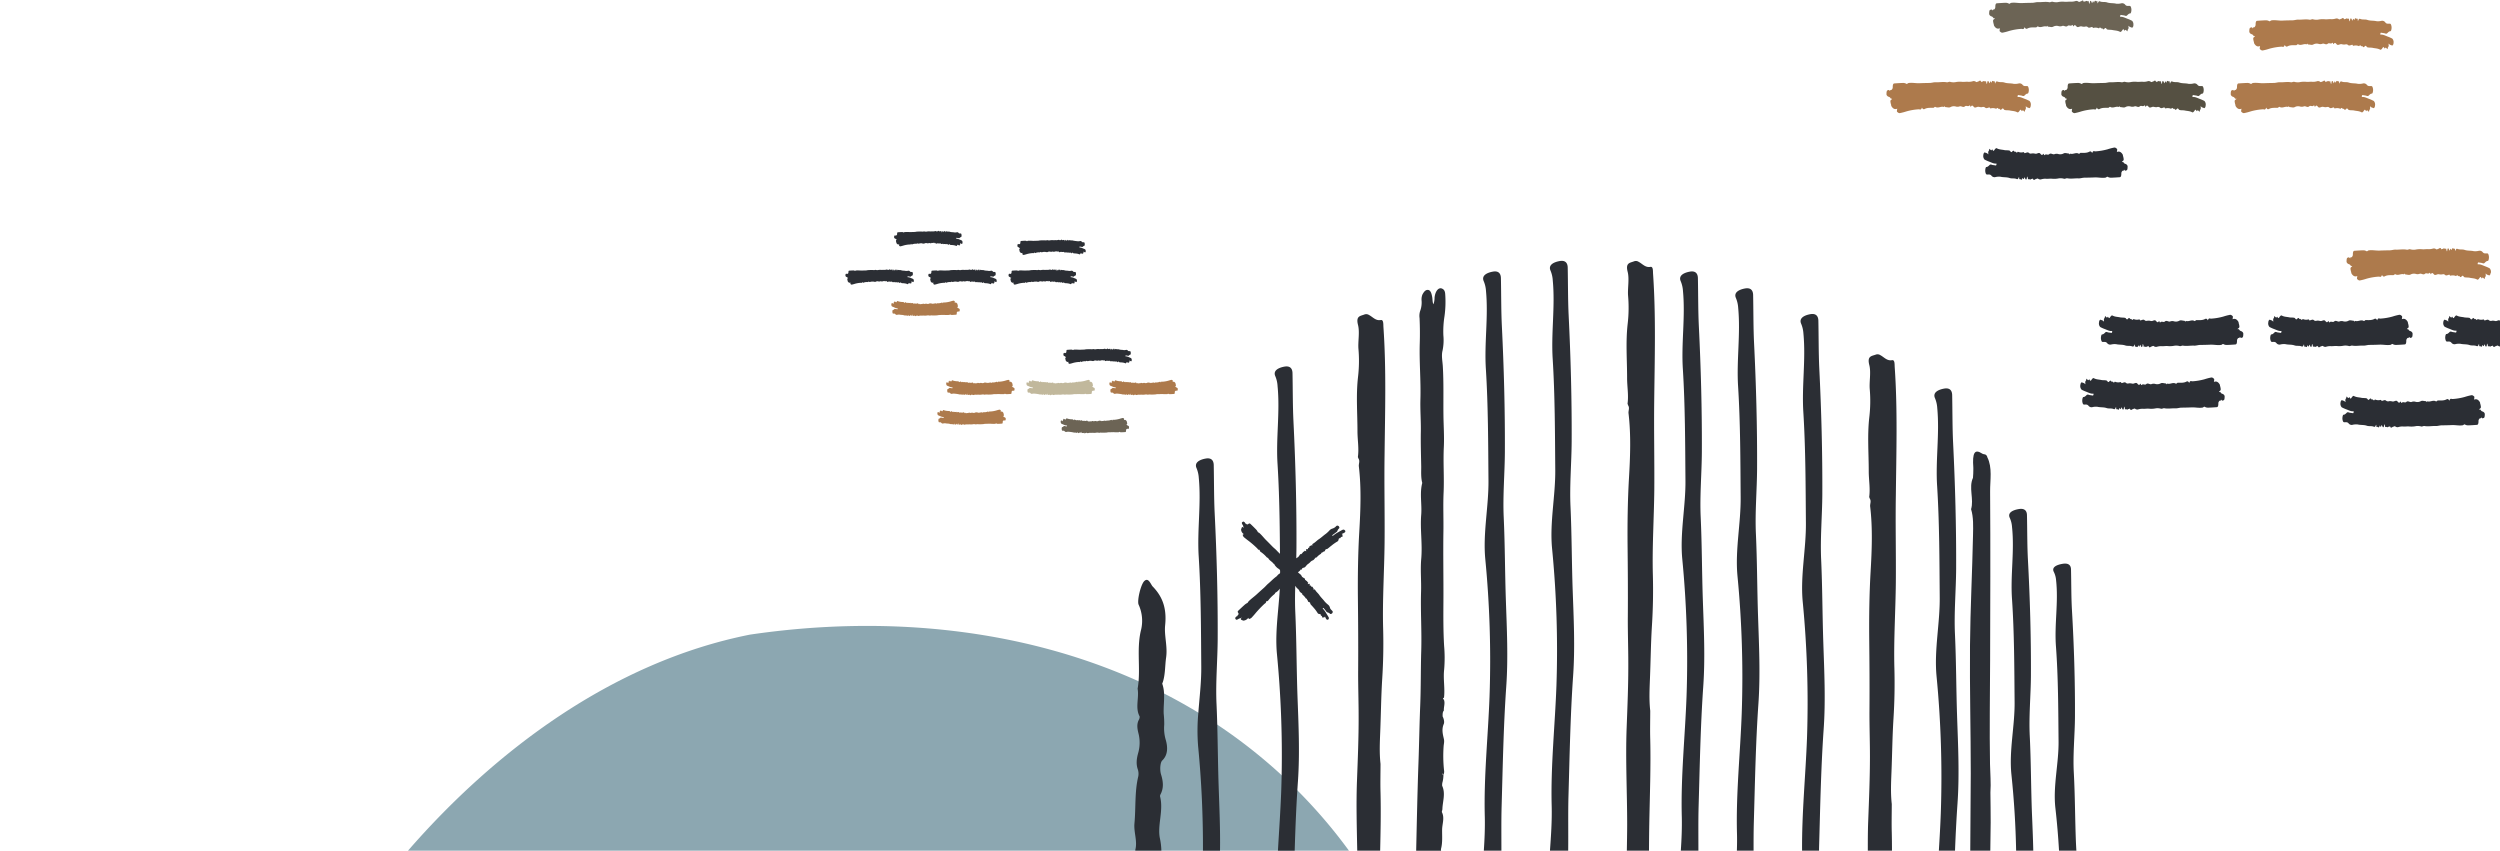 <svg id="Layer_1" data-name="Layer 1" xmlns="http://www.w3.org/2000/svg" viewBox="0 0 1440 490">
  <path id="Path_438" data-name="Path 438" d="M1247.92,221.19h0s0,0,0,0" fill="#2b2e34"/>
  <path id="Path_439" data-name="Path 439" d="M1198.31,221.62c.07-.82.56-1.6,1-1.34s1.08.24,1.58.83c.11.13.37.41.26-.24-.23-1.47.36-1.31.49-2.06.21-1.27.48-.28.76-.1s.5.48.75.06.37-.27.49,0c.58,1.28,1-.09,1.5-.57s.6-.5,1-.31c1.41.74,2.84.68,4.27,1,1,.2,2,0,3,.31.36.09.59.84.93.8l.3.06c.53-.57,1.07-1.41,1.63-.09.57-.81,1.12,1.05,1.7.07.09-.16.23-.22.33-.16a4.59,4.59,0,0,0,3.1.19c.19,0,.4.06.53.56.89.09,1.78-.9,2.67-.07.59.54,1.2.34,1.79.24a4.65,4.65,0,0,1,1.62.14,2,2,0,0,0,1,0c.7-.21,1.5-.7,2.09,0s1.07,1.16,1.65.17c0-.08.27-.19.37.23s.31.58.46.42c.87-.9,1.82.22,2.62-.48,1-.93,2,.29,3,0a3.28,3.28,0,0,1,2.12-.16,4.11,4.11,0,0,0,3.27-.33c.86-.42,1.77,0,2.66.05a.66.66,0,0,1,.66.5,0,0,0,0,0,0,0v0l0,.1c.19-.17.38-.53.56-.47,1.58.5,3.17-.94,4.74,0,.43.25.76-.48,1.17-.5,1.69-.05,3.38.22,5.07-.69.44-.24,1-.14,1.38.57.07.11.13.37.2.14.54-1.57,1.24-.78,1.87-.86a35.24,35.24,0,0,0,7-1.2,29.81,29.81,0,0,1,3.84-1,1.5,1.5,0,0,1,1.1.41c.66.48.66.42.36,2.15,0,0,0,0,0,0h0c1.13-.47,2.23-.3,3.26,1.29a1.79,1.79,0,0,1,.27,1,3.75,3.75,0,0,1,.17.47c.37,1.72.34,2-.35,2.5-.13.1-.37,0-.33.43s.23,0,.36,0c.3-.07.53.5.78.75.5.49,1,.32,1.54.89a1.44,1.44,0,0,1,.48,1.34c0,1-.16,1.83-.61,1.9s-.78.55-1.15-.22c0-.1-.16.06-.24.11v0c-.39.59-.86,0-1.26.8a1.74,1.74,0,0,0-.35,1.18c0,1.44-.31,2.06-.89,2.1-1.68.12-3.36.24-5,.29a3.74,3.74,0,0,1-2-.52c-.37-.22-.77.4-1.18.47-2.12.35-4.23-.21-6.35-.11-2,.09-3.89.12-5.83.15-1.14,0-2.29.45-3.42.4-2.14-.11-4.28.38-6.42-.06-.6-.12-1.25.4-1.88.28a7.54,7.54,0,0,0-3-.24,12.91,12.91,0,0,1-4,.21c-1.23-.12-2.45.18-3.68.05a8.52,8.52,0,0,0-2.65.4,2,2,0,0,1-1.66-.43c-.43-.28-.92.18-1.39.27s-1.14,1.23-1.63-.45c-.32.57-.71.17-1,.46-.55.53-1.06-.24-1.59.09-.29.18-.24-.73-.38-1s-.28-1.21-.45.16-.73,1.2-1.12.08c-.16-.46-.3-.49-.42-.05-.22.79-.43.94-.71.27-.09-.22-.24-.38-.31-.12-.47,1.77-1.1.18-1.63.63-.12.11-.23-.15-.24-.49,0-.93-.19-.89-.37-.37-.36,1-.81.84-1.22.67-1.3-.52-2.62-.08-3.92-.52-1.76-.61-3.54-.31-5.31-.74a8.38,8.38,0,0,0-3,.23,2.22,2.22,0,0,1-2.18-.86c-.78-.92-1.64-.59-2.47-.65-.3,0-.57-.05-.8-.64a4.56,4.56,0,0,1-.27-2.1c.09-.82.31-1.61.67-1.6.64,0,1.2-.51,1.8-1.12s1.23-.09,1.85,0,1.08.16,1.62.25c.08,0,.18.07.25,0a1,1,0,0,0,.27-.8c0-.41-.19-.29-.29-.28-1.36.14-2.68-.67-4-1.14-.77-.27-1.53-.63-2.3-1a1.28,1.28,0,0,1-.4-.29,3.12,3.12,0,0,1-.6-2.48m81,8.57c0,.05.08,0,.12,0s0-.23-.08-.25-.09.12,0,.22m-.52-7.88a.28.28,0,0,0,0-.09v.13a.06.06,0,0,0,0,0m-3.56-2.64s0,0,0,0" fill="#2b2e34"/>
  <path id="Path_440" data-name="Path 440" d="M1192,88.75v0s0,0,0,0" fill="#2b2e34"/>
  <path id="Path_441" data-name="Path 441" d="M1142.41,89.19c.06-.82.56-1.6,1-1.34s1.08.24,1.59.83c.11.13.37.41.26-.24-.24-1.47.36-1.31.48-2.06.22-1.27.49-.28.77-.1s.5.48.74.06.37-.27.49,0c.59,1.28,1-.08,1.51-.57s.61-.5,1-.31c1.41.75,2.84.68,4.27,1,1,.2,2,0,3,.3.36.09.59.85.93.8l.29.07c.54-.58,1.08-1.42,1.63-.1.57-.81,1.13,1.05,1.71.07.09-.16.23-.22.33-.16a4.57,4.57,0,0,0,3.09.19c.19,0,.4.06.53.56.9.09,1.79-.9,2.68-.07.59.54,1.2.34,1.79.24a4.67,4.67,0,0,1,1.62.14,2.07,2.07,0,0,0,1,0c.7-.22,1.5-.71,2.09,0s1.06,1.16,1.64.17c0-.08.28-.19.38.23s.31.59.46.43c.86-.91,1.81.21,2.61-.49,1.06-.93,2,.29,3,0a3.38,3.38,0,0,1,2.13-.16,4.11,4.11,0,0,0,3.27-.33c.85-.42,1.77,0,2.66.05a.66.66,0,0,1,.66.5s0,0,0,0v0l0,.1c.18-.17.38-.53.56-.47,1.58.5,3.16-.94,4.74,0,.43.25.75-.48,1.17-.5,1.68,0,3.38.22,5.06-.69.45-.24,1-.14,1.39.57.07.11.12.37.2.14.54-1.57,1.24-.78,1.86-.86a35,35,0,0,0,7-1.2,30,30,0,0,1,3.85-1,1.51,1.51,0,0,1,1.1.41c.66.48.66.42.36,2.15,0,0,0,0,0,0h0c1.13-.47,2.23-.3,3.26,1.29a1.8,1.8,0,0,1,.26,1,2.54,2.54,0,0,1,.17.46c.38,1.72.35,2-.34,2.5-.13.1-.37,0-.33.43s.23,0,.35,0c.31-.07.53.5.79.75.5.49,1,.32,1.54.89a1.47,1.47,0,0,1,.48,1.34c0,1-.17,1.83-.61,1.9s-.78.55-1.15-.22c0-.1-.16.06-.24.1v0c-.38.59-.85,0-1.26.8a1.75,1.75,0,0,0-.34,1.17c0,1.45-.31,2.07-.89,2.11-1.68.12-3.36.24-5,.29a3.74,3.74,0,0,1-2-.52c-.38-.22-.77.4-1.18.47-2.12.35-4.24-.21-6.36-.11-1.94.09-3.88.12-5.82.15-1.14,0-2.29.45-3.42.4-2.14-.11-4.28.38-6.42-.06-.6-.12-1.26.4-1.88.28a7.55,7.55,0,0,0-3-.24,12.93,12.93,0,0,1-4,.21c-1.23-.12-2.45.18-3.68,0a8.47,8.47,0,0,0-2.65.4,2.06,2.06,0,0,1-1.66-.43c-.43-.28-.92.18-1.39.27s-1.15,1.23-1.63-.45c-.32.57-.71.17-1,.46-.55.53-1.07-.25-1.59.09-.29.18-.24-.74-.38-1s-.28-1.21-.46.16-.72,1.2-1.11.08c-.16-.46-.3-.49-.42-.05-.22.79-.43.94-.72.27-.09-.22-.23-.38-.3-.12-.47,1.76-1.1.18-1.63.63-.12.11-.23-.15-.24-.49,0-.93-.19-.89-.37-.37-.36,1-.81.84-1.22.67-1.3-.52-2.62-.08-3.92-.52-1.77-.61-3.54-.31-5.31-.75a8.59,8.59,0,0,0-3,.24,2.24,2.24,0,0,1-2.19-.86c-.77-.92-1.63-.59-2.46-.65-.3,0-.57-.05-.8-.64a4.56,4.56,0,0,1-.27-2.1c.09-.82.3-1.61.67-1.6.64,0,1.2-.52,1.79-1.13s1.23-.08,1.85,0,1.08.16,1.62.25c.09,0,.18.07.26,0a1.06,1.06,0,0,0,.26-.8c0-.42-.18-.3-.28-.29-1.36.14-2.68-.67-4-1.13-.76-.27-1.53-.63-2.29-1a1.33,1.33,0,0,1-.41-.29,3.1,3.1,0,0,1-.59-2.48m81,8.57s.08,0,.12,0,0-.23-.08-.25-.09.12,0,.22m-.52-7.88a.28.28,0,0,0,0-.09v.13s0,0,0,0m-3.56-2.64h0" fill="#2b2e34"/>
  <path id="Path_442" data-name="Path 442" d="M1397.75,231.46h0s0,0,0,0" fill="#2b2e34"/>
  <path id="Path_443" data-name="Path 443" d="M1348.14,231.89c.06-.83.56-1.6,1-1.34s1.08.24,1.58.83c.11.13.37.41.26-.24-.23-1.48.36-1.32.48-2.06.22-1.28.49-.28.77-.1s.5.48.75.06.37-.28.49,0c.58,1.28,1-.09,1.5-.58s.61-.5,1-.3c1.4.74,2.84.67,4.27,1,1,.2,2,0,3,.31.36.09.59.84.93.8l.3.06c.53-.58,1.07-1.42,1.62-.09.58-.81,1.13,1.05,1.71.06.09-.15.23-.21.33-.15a4.65,4.65,0,0,0,3.1.19c.19,0,.4.06.53.56.89.09,1.78-.9,2.67-.08a1.81,1.81,0,0,0,1.79.24,4.45,4.45,0,0,1,1.62.15,2.07,2.07,0,0,0,1,0c.7-.21,1.5-.71,2.09,0s1.07,1.16,1.65.16c0-.07.27-.18.37.24s.31.58.46.42c.87-.9,1.81.22,2.62-.49,1-.92,2,.29,3,0a3.32,3.32,0,0,1,2.13-.16,4.11,4.11,0,0,0,3.27-.33c.86-.43,1.77,0,2.66,0a.68.68,0,0,1,.66.5,0,0,0,0,0,0,0v0l0,.1c.19-.18.38-.53.56-.47,1.58.5,3.16-.94,4.74,0,.43.25.75-.48,1.17-.5,1.68-.06,3.38.22,5.06-.69.45-.24,1-.14,1.39.56.07.12.12.38.2.15.54-1.57,1.24-.79,1.87-.87a33.67,33.67,0,0,0,7-1.2,32.14,32.14,0,0,1,3.85-1,1.5,1.5,0,0,1,1.1.41c.66.47.66.42.36,2.15,0,0,0,0,0,0h0c1.13-.46,2.23-.3,3.26,1.29a1.8,1.8,0,0,1,.27,1,3.75,3.75,0,0,1,.17.47c.38,1.71.34,2-.35,2.5-.13.1-.37,0-.33.42s.23,0,.36,0c.31-.07.53.5.78.75.5.49,1,.33,1.54.9a1.45,1.45,0,0,1,.48,1.33c0,.95-.16,1.83-.61,1.9s-.78.55-1.15-.22c0-.09-.16.07-.24.11v0c-.39.58-.86,0-1.26.8a1.76,1.76,0,0,0-.35,1.17c0,1.45-.31,2.07-.89,2.11-1.68.12-3.36.24-5,.28a3.56,3.56,0,0,1-2-.52c-.37-.21-.77.4-1.17.47-2.12.35-4.24-.21-6.36-.1-1.94.09-3.89.12-5.83.15-1.13,0-2.29.45-3.42.39-2.14-.1-4.28.39-6.42,0-.6-.13-1.25.39-1.87.27a7.42,7.42,0,0,0-3-.23,12.86,12.86,0,0,1-4,.21c-1.24-.12-2.46.18-3.69,0a8.23,8.23,0,0,0-2.65.4,2.1,2.1,0,0,1-1.66-.43c-.43-.29-.92.18-1.39.27s-1.14,1.23-1.63-.45c-.32.57-.71.16-1,.46-.55.53-1.06-.25-1.59.08-.29.18-.24-.73-.38-1s-.27-1.21-.45.16-.72,1.2-1.12.08c-.16-.46-.3-.49-.42-.06-.21.8-.43,1-.71.27-.09-.21-.24-.38-.31-.12-.47,1.77-1.1.18-1.63.64-.12.1-.23-.16-.24-.49,0-.93-.19-.89-.37-.38-.36,1-.81.84-1.22.68-1.3-.52-2.62-.08-3.92-.53-1.76-.61-3.54-.3-5.31-.74a8.61,8.61,0,0,0-3,.24,2.22,2.22,0,0,1-2.18-.86c-.78-.92-1.64-.59-2.47-.65-.3,0-.57-.06-.8-.65a4.5,4.5,0,0,1-.27-2.09c.09-.82.31-1.61.67-1.6.64,0,1.2-.52,1.79-1.13s1.23-.08,1.86,0,1.08.16,1.62.24c.08,0,.17.08.25,0a1.06,1.06,0,0,0,.26-.8c0-.42-.18-.3-.28-.29-1.36.14-2.68-.67-4-1.13-.76-.27-1.53-.63-2.29-1a1.14,1.14,0,0,1-.41-.29,3.08,3.08,0,0,1-.59-2.47m81,8.56c0,.06.08,0,.12,0a.59.59,0,0,0-.08-.24c-.06,0-.09.11,0,.21m-.52-7.88a.28.28,0,0,0,0-.09v.14s0,0,0-.05m-3.56-2.63s0,0,0,0" fill="#2b2e34"/>
  <path id="Path_444" data-name="Path 444" d="M1356.15,185.11h0s0,0,0,0" fill="#2b2e34"/>
  <path id="Path_445" data-name="Path 445" d="M1306.55,185.54c.06-.82.56-1.59,1-1.34s1.08.24,1.59.83c.11.13.36.42.26-.24-.24-1.47.35-1.31.48-2.06.21-1.27.49-.28.77-.1s.5.49.74.06c.17-.28.37-.27.49,0,.58,1.27,1-.09,1.5-.58s.61-.5,1-.31c1.41.75,2.84.68,4.27,1,1,.2,2,0,3,.3.36.1.59.85.93.8l.3.07c.54-.57,1.07-1.42,1.63-.09.57-.81,1.12,1.05,1.7.06.09-.15.23-.21.33-.15a4.59,4.59,0,0,0,3.1.19c.19,0,.4.06.53.56.89.09,1.78-.9,2.68-.07.58.54,1.19.34,1.78.23a4.48,4.48,0,0,1,1.63.15,2,2,0,0,0,1,0c.7-.21,1.5-.71,2.1,0s1.06,1.16,1.64.16c0-.07.28-.18.38.24s.3.58.46.42c.86-.9,1.81.22,2.61-.48,1.06-.93,2,.28,3,0a3.29,3.29,0,0,1,2.12-.16,4.07,4.07,0,0,0,3.27-.34c.86-.42,1.77,0,2.66.05a.66.66,0,0,1,.66.5v0h0a.23.23,0,0,1,0,.1c.19-.18.38-.54.56-.48,1.59.51,3.17-.93,4.75,0,.42.25.75-.48,1.16-.5,1.69,0,3.38.22,5.07-.68.44-.25,1-.15,1.39.56.07.11.12.38.2.15.54-1.57,1.24-.79,1.86-.87a34.43,34.43,0,0,0,7-1.2,29.78,29.78,0,0,1,3.84-1,1.47,1.47,0,0,1,1.1.4c.66.48.67.43.36,2.15,0,0,0,0,0,0h0c1.14-.47,2.24-.3,3.26,1.29a1.73,1.73,0,0,1,.27,1,2.54,2.54,0,0,1,.17.46c.38,1.72.34,2-.35,2.5-.12.1-.37,0-.33.43s.24,0,.36,0c.31-.07.53.5.79.75.5.49,1,.33,1.53.89a1.45,1.45,0,0,1,.49,1.34c0,.95-.17,1.83-.61,1.9s-.78.55-1.15-.22c0-.09-.16.06-.25.11v0c-.39.58-.85,0-1.26.8a1.8,1.8,0,0,0-.35,1.17c0,1.44-.31,2.06-.88,2.1-1.68.13-3.37.24-5,.29a3.73,3.73,0,0,1-2-.52c-.38-.21-.77.4-1.18.47-2.12.35-4.24-.21-6.36-.11-1.94.09-3.88.13-5.83.15-1.13,0-2.28.45-3.42.4-2.14-.11-4.27.38-6.41,0-.6-.13-1.26.39-1.88.27a7.55,7.55,0,0,0-3-.24,12.93,12.93,0,0,1-4,.21c-1.23-.11-2.46.19-3.68.06a8,8,0,0,0-2.66.4,2.11,2.11,0,0,1-1.66-.43c-.42-.29-.92.18-1.38.26s-1.15,1.23-1.64-.44c-.31.57-.7.16-1,.46-.54.53-1.06-.25-1.59.08-.29.18-.24-.73-.38-1s-.27-1.21-.45.17-.72,1.19-1.11.08c-.17-.47-.3-.49-.42-.06-.22.79-.44,1-.72.27-.09-.21-.24-.38-.31-.12-.46,1.77-1.1.18-1.62.64-.13.1-.23-.16-.24-.5,0-.93-.19-.88-.38-.37-.35,1-.81.84-1.21.68-1.31-.52-2.63-.08-3.93-.53-1.76-.61-3.54-.31-5.3-.74a8.57,8.57,0,0,0-3,.24,2.24,2.24,0,0,1-2.19-.87c-.77-.91-1.63-.59-2.46-.65-.3,0-.57-.05-.8-.64a4.52,4.52,0,0,1-.28-2.09c.1-.82.31-1.61.67-1.6.64,0,1.2-.52,1.79-1.13s1.24-.08,1.86,0,1.08.16,1.62.24c.08,0,.18.08.25,0a1,1,0,0,0,.27-.8c0-.41-.19-.29-.29-.28-1.36.14-2.68-.67-4-1.14-.77-.26-1.53-.63-2.29-1a1.22,1.22,0,0,1-.41-.29,3.06,3.06,0,0,1-.59-2.48m81,8.57s.07,0,.11,0,0-.23-.07-.24-.09.11,0,.21m-.53-7.88v-.09s0,.09,0,.13a.06.06,0,0,0,0,0m-3.56-2.64s0,0,0,0" fill="#2b2e34"/>
  <path id="Path_446" data-name="Path 446" d="M1258.65,185.11h0s0,0,0,0" fill="#2b2e34"/>
  <path id="Path_447" data-name="Path 447" d="M1209.05,185.54c.06-.82.55-1.59,1-1.34s1.08.24,1.59.83c.11.13.36.42.26-.24-.24-1.47.35-1.31.48-2.06.21-1.27.49-.28.76-.1s.5.49.75.06c.17-.28.37-.27.49,0,.58,1.27,1-.1,1.5-.58s.61-.5,1-.31c1.41.75,2.85.68,4.27,1,1,.2,2,.06,3,.31.37.09.59.84.93.8l.3.06c.54-.57,1.07-1.41,1.63-.09.57-.81,1.12,1.06,1.7.07.09-.15.23-.21.33-.16a4.59,4.59,0,0,0,3.1.19c.19,0,.4.06.53.56.89.09,1.78-.9,2.68-.07.58.54,1.19.34,1.78.24a4.48,4.48,0,0,1,1.63.15,2.16,2.16,0,0,0,1,0c.7-.22,1.5-.71,2.1,0s1.06,1.16,1.64.17c0-.07.27-.18.37.23s.31.59.47.43c.86-.91,1.81.21,2.61-.49,1.06-.93,2,.29,3,0a3.36,3.36,0,0,1,2.12-.16,4.06,4.06,0,0,0,3.27-.33c.86-.42,1.77,0,2.66.05a.66.66,0,0,1,.66.5v0h0a.51.51,0,0,1,0,.1c.19-.18.38-.54.56-.48,1.58.51,3.17-.93,4.75,0,.42.25.75-.48,1.16-.5,1.69,0,3.38.22,5.07-.68.44-.25,1-.15,1.38.56.07.11.13.38.2.15.54-1.57,1.24-.79,1.87-.87a34.43,34.43,0,0,0,7-1.2,29.78,29.78,0,0,1,3.84-1,1.47,1.47,0,0,1,1.1.4c.66.48.67.43.36,2.15,0,0,0,0,0,0h0c1.14-.47,2.23-.3,3.26,1.29a1.73,1.73,0,0,1,.27,1,2.54,2.54,0,0,1,.17.46c.38,1.72.34,2-.35,2.5-.13.1-.37,0-.33.43s.24,0,.36,0c.31-.07.53.5.79.75.5.49,1,.33,1.53.89a1.42,1.42,0,0,1,.48,1.34c0,.95-.16,1.83-.61,1.9s-.77.55-1.14-.22c0-.09-.17.06-.25.11v0c-.39.58-.86,0-1.26.8a1.75,1.75,0,0,0-.35,1.17c0,1.44-.31,2.06-.88,2.1-1.68.13-3.37.24-5,.29a3.73,3.73,0,0,1-2-.52c-.38-.21-.78.4-1.18.47-2.12.35-4.24-.21-6.36-.11-1.94.09-3.88.13-5.83.15-1.13,0-2.28.45-3.42.4-2.14-.11-4.27.38-6.41,0-.61-.13-1.26.39-1.88.27a7.55,7.55,0,0,0-3-.24,12.93,12.93,0,0,1-4,.21c-1.23-.11-2.46.19-3.68.06a8,8,0,0,0-2.66.4,2.11,2.11,0,0,1-1.66-.43c-.42-.29-.92.18-1.38.26s-1.15,1.23-1.64-.44c-.31.57-.7.16-1,.46-.54.53-1.06-.25-1.59.08-.28.18-.24-.73-.38-1s-.27-1.21-.45.17-.72,1.19-1.11.08c-.17-.47-.3-.49-.42-.06-.22.79-.44,1-.72.27-.09-.21-.24-.38-.31-.12-.46,1.77-1.1.18-1.62.64-.13.1-.23-.16-.24-.5,0-.93-.19-.88-.38-.37-.35,1-.81.84-1.21.68-1.3-.52-2.63-.08-3.93-.53-1.76-.61-3.54-.31-5.3-.74a8.57,8.57,0,0,0-3,.24,2.24,2.24,0,0,1-2.19-.87c-.77-.91-1.63-.59-2.46-.65-.3,0-.57-.05-.8-.64a4.52,4.52,0,0,1-.28-2.09c.1-.82.31-1.61.67-1.6.64,0,1.2-.52,1.8-1.13s1.23-.08,1.85,0,1.08.16,1.62.24c.09,0,.18.08.25,0a1,1,0,0,0,.27-.8c0-.41-.18-.29-.29-.28-1.36.14-2.68-.67-4-1.14-.77-.26-1.53-.63-2.29-1a1.22,1.22,0,0,1-.41-.29,3.06,3.06,0,0,1-.59-2.48m81,8.57s.07,0,.11,0,0-.23-.07-.24-.09.11,0,.21m-.53-7.88v-.09s0,.09,0,.13a.06.06,0,0,0,0,0m-3.56-2.64s0,0,0,0" fill="#2b2e34"/>
  <path d="M1440,199.58a2.07,2.07,0,0,1-1.13-.45c-.43-.28-.92.19-1.38.27s-1.15,1.23-1.64-.45c-.31.57-.7.17-1,.46-.55.54-1.06-.24-1.59.09-.29.18-.24-.74-.38-1s-.27-1.21-.45.17-.72,1.19-1.11.07c-.17-.46-.3-.49-.42-.05-.22.79-.44.94-.72.27-.09-.22-.24-.38-.31-.12-.46,1.76-1.1.18-1.62.63-.13.11-.23-.15-.24-.49,0-.93-.19-.89-.38-.37-.35,1-.81.84-1.21.68-1.31-.53-2.63-.09-3.93-.53-1.76-.61-3.54-.31-5.3-.74a8.42,8.42,0,0,0-3,.23,2.2,2.2,0,0,1-2.18-.86c-.78-.92-1.64-.59-2.46-.65-.3,0-.57-.05-.8-.64a4.56,4.56,0,0,1-.28-2.1c.09-.82.31-1.61.67-1.6.64,0,1.2-.51,1.79-1.12s1.24-.09,1.86,0,1.08.16,1.62.25c.08,0,.17.07.25,0a1,1,0,0,0,.26-.8c0-.41-.18-.29-.28-.28-1.36.14-2.68-.67-4-1.14-.77-.27-1.53-.63-2.3-1a1.17,1.17,0,0,1-.4-.3,3,3,0,0,1-.59-2.47c.06-.83.56-1.6,1-1.34s1.08.24,1.59.83c.11.13.36.41.26-.24-.24-1.48.35-1.31.48-2.06.21-1.27.49-.28.77-.1s.5.48.74.06.37-.27.49,0c.58,1.28,1-.08,1.51-.57s.6-.5,1-.31c1.4.75,2.84.68,4.26,1,1,.2,2,.06,3,.31.37.09.6.85.94.8l.29.06c.54-.57,1.08-1.41,1.63-.08.57-.82,1.13,1.05,1.71.06.09-.15.23-.21.33-.15a4.63,4.63,0,0,0,3.09.19c.19,0,.4.05.54.55.89.1,1.78-.9,2.67-.07a1.81,1.81,0,0,0,1.79.24,4.45,4.45,0,0,1,1.62.15,2.07,2.07,0,0,0,1,0c.68-.22,1.46-.69,2-.07" fill="#2b2e34"/>
  <path id="Path_450" data-name="Path 450" d="M1329.08,25.26h0s0,0,0,0" fill="#ad7a4c"/>
  <path id="Path_451" data-name="Path 451" d="M1378.69,24.83c-.07.82-.56,1.6-1,1.34s-1.08-.24-1.58-.83c-.12-.13-.37-.42-.26.24.23,1.47-.36,1.31-.48,2.05-.22,1.28-.49.29-.77.1s-.5-.48-.75-.06-.37.28-.49,0c-.58-1.28-1,.09-1.5.58s-.6.5-1,.3c-1.4-.74-2.84-.67-4.26-1-1-.2-2-.05-3-.31-.37-.09-.6-.84-.94-.8l-.29-.06c-.54.57-1.08,1.41-1.63.09-.57.81-1.13-1.05-1.71-.07-.09.15-.23.21-.33.16a4.57,4.57,0,0,0-3.09-.19c-.19,0-.4-.06-.53-.56-.9-.09-1.79.9-2.68.07-.59-.54-1.2-.34-1.79-.24a4.45,4.45,0,0,1-1.62-.15,2.07,2.07,0,0,0-1,0c-.7.22-1.5.71-2.09,0s-1.07-1.15-1.65-.16c0,.08-.27.19-.37-.23s-.32-.59-.47-.42c-.86.9-1.81-.22-2.61.48-1.06.93-2-.29-3,0a3.36,3.36,0,0,1-2.12.16,4.1,4.1,0,0,0-3.27.33c-.86.42-1.77,0-2.66,0a.66.66,0,0,1-.66-.5v0h0a.23.23,0,0,1,0-.1c-.19.18-.38.54-.56.48-1.58-.51-3.17.93-4.74,0-.43-.25-.76.48-1.17.5-1.69.06-3.38-.22-5.06.7-.45.24-1,.14-1.39-.57-.07-.11-.12-.37-.2-.14-.54,1.57-1.24.78-1.86.86a34.31,34.31,0,0,0-7,1.2,30.4,30.4,0,0,1-3.85,1,1.56,1.56,0,0,1-1.1-.41c-.66-.48-.66-.42-.36-2.15,0,0,0,0,0,0h0c-1.13.47-2.23.3-3.25-1.29a1.73,1.73,0,0,1-.27-1,2.54,2.54,0,0,1-.17-.46c-.38-1.72-.34-2,.34-2.5.13-.1.37,0,.33-.43s-.23,0-.35,0c-.31.07-.53-.5-.79-.75-.5-.49-1-.32-1.54-.89a1.48,1.48,0,0,1-.49-1.35c0-.95.17-1.83.61-1.9s.78-.55,1.15.22c0,.09.16-.07.25-.11v0c.39-.58.86,0,1.26-.8a1.8,1.8,0,0,0,.35-1.17c0-1.44.31-2.06.88-2.1,1.68-.13,3.37-.24,5-.29a3.73,3.73,0,0,1,2,.52c.38.21.78-.4,1.18-.47,2.12-.35,4.24.21,6.36.11,1.94-.1,3.88-.13,5.83-.16,1.13,0,2.28-.44,3.42-.39,2.14.1,4.27-.38,6.42.05.6.13,1.25-.39,1.87-.27a7.37,7.37,0,0,0,3,.23,13.24,13.24,0,0,1,4-.21c1.23.12,2.46-.18,3.68-.05a8.29,8.29,0,0,0,2.66-.4,2.11,2.11,0,0,1,1.66.43c.42.29.92-.18,1.38-.26s1.15-1.23,1.64.44c.31-.57.7-.16,1-.46.54-.53,1.06.25,1.59-.08.28-.18.24.73.38,1s.27,1.21.45-.17.72-1.2,1.11-.08q.24.7.42.06c.22-.79.44-.94.72-.27.09.21.24.38.3.12.47-1.76,1.1-.18,1.63-.63.12-.11.23.15.24.49,0,.93.19.89.38.37.35-1,.81-.84,1.21-.68,1.31.53,2.63.08,3.93.53,1.76.61,3.53.31,5.3.74a8.37,8.37,0,0,0,3-.24A2.24,2.24,0,0,1,1374,13c.77.91,1.63.59,2.46.65.3,0,.57,0,.8.64a4.56,4.56,0,0,1,.27,2.1c-.09.82-.31,1.61-.67,1.6-.64,0-1.2.52-1.79,1.12s-1.23.09-1.86,0-1.08-.17-1.62-.25c-.08,0-.17-.08-.25,0a1,1,0,0,0-.26.8c0,.42.18.3.28.29,1.36-.14,2.68.67,4,1.13.77.27,1.53.63,2.3,1a1,1,0,0,1,.41.29,3,3,0,0,1,.59,2.47m-81-8.56c0-.05-.08,0-.12,0s0,.23.07.24.09-.11.05-.21m.52,7.88v.09s0-.09,0-.13a.06.06,0,0,0,0,0m3.56,2.64s0,0,0,0" fill="#ad7a4c"/>
  <path id="Path_452" data-name="Path 452" d="M1385,157.69h0s0,0,0,0" fill="#ad7a4c"/>
  <path id="Path_453" data-name="Path 453" d="M1434.59,157.26c-.06.82-.56,1.6-1,1.34s-1.08-.24-1.58-.83c-.11-.13-.37-.42-.26.24.23,1.47-.36,1.31-.48,2.05-.22,1.28-.49.29-.77.1s-.5-.48-.75-.06-.36.28-.49,0c-.58-1.28-1,.09-1.5.58s-.61.5-1,.3c-1.41-.74-2.84-.67-4.27-1-1-.2-2-.05-3-.3-.36-.1-.59-.85-.93-.8l-.3-.07c-.54.57-1.07,1.41-1.63.09-.57.81-1.12-1-1.7-.07-.09.16-.23.22-.33.16a4.59,4.59,0,0,0-3.1-.19c-.19,0-.4-.06-.53-.56-.89-.09-1.78.9-2.68.07-.58-.54-1.19-.34-1.78-.24A4.63,4.63,0,0,1,1405,158a2.07,2.07,0,0,0-1,0c-.7.22-1.5.71-2.09,0s-1.07-1.15-1.65-.16c0,.08-.27.19-.37-.23s-.32-.59-.46-.42c-.87.9-1.82-.22-2.62.48-1,.93-2-.29-3,0a3.35,3.35,0,0,1-2.12.16,4.11,4.11,0,0,0-3.27.33c-.86.42-1.77,0-2.66-.05a.66.66,0,0,1-.66-.5v0h0l0-.1c-.19.18-.38.54-.56.48-1.58-.51-3.17.93-4.74,0-.43-.25-.76.48-1.17.5-1.69.06-3.38-.22-5.06.7-.45.24-1,.14-1.39-.57-.07-.11-.12-.37-.2-.14-.54,1.57-1.24.78-1.86.86a33.65,33.65,0,0,0-7,1.2,31.49,31.49,0,0,1-3.84,1,1.48,1.48,0,0,1-1.1-.41c-.66-.47-.67-.42-.36-2.15,0,0,0,0,0,0h0c-1.14.46-2.24.3-3.26-1.29a1.75,1.75,0,0,1-.27-1,2.64,2.64,0,0,1-.17-.47c-.38-1.72-.34-2,.35-2.5.13-.1.37,0,.33-.42s-.24,0-.36,0c-.31.07-.53-.5-.79-.75-.5-.49-1-.32-1.53-.89a1.45,1.45,0,0,1-.49-1.34c0-1,.17-1.82.61-1.9s.78-.54,1.15.23c0,.09.16-.07.25-.11v0c.39-.58.86,0,1.26-.8a1.76,1.76,0,0,0,.35-1.17c0-1.45.31-2.07.88-2.11,1.68-.12,3.37-.24,5-.28a3.53,3.53,0,0,1,2,.52c.38.21.78-.4,1.18-.47,2.12-.35,4.24.2,6.36.1,1.94-.09,3.88-.12,5.83-.15,1.13,0,2.28-.45,3.42-.39,2.14.1,4.27-.39,6.42.05.6.13,1.25-.4,1.87-.27a7.37,7.37,0,0,0,3,.23,13.17,13.17,0,0,1,4-.22c1.24.12,2.46-.18,3.69-.05a8.23,8.23,0,0,0,2.65-.4,2.11,2.11,0,0,1,1.66.43c.43.29.92-.18,1.38-.26s1.15-1.23,1.64.44c.31-.57.7-.16,1-.46.55-.53,1.06.25,1.59-.08.28-.18.24.73.38,1s.27,1.21.45-.17.72-1.2,1.11-.08q.24.7.42.06c.22-.79.44-.94.72-.27.09.21.24.38.31.12.46-1.77,1.1-.18,1.62-.63.12-.11.23.15.24.49,0,.93.19.89.38.37.35-1,.81-.84,1.21-.68,1.31.52,2.63.08,3.93.53,1.76.61,3.53.31,5.3.74a8.57,8.57,0,0,0,3-.24,2.24,2.24,0,0,1,2.19.87c.77.91,1.63.59,2.46.65.3,0,.57,0,.8.64a4.43,4.43,0,0,1,.27,2.1c-.09.82-.3,1.61-.67,1.6-.64,0-1.2.51-1.79,1.12s-1.23.09-1.86,0-1.07-.17-1.62-.25c-.08,0-.17-.08-.25,0a1,1,0,0,0-.26.8c0,.41.18.29.28.28,1.36-.14,2.68.67,4,1.14.77.26,1.54.62,2.3,1a1,1,0,0,1,.41.29,3,3,0,0,1,.59,2.47m-81-8.56c0-.05-.08,0-.12,0s0,.23.08.24.09-.11,0-.21m.52,7.88a.28.28,0,0,0,0,.09v-.09m3.56,2.64s0,0,0,0" fill="#ad7a4c"/>
  <path id="Path_454" data-name="Path 454" d="M1179.25,15h0s0,0,0,0" fill="#6c6455"/>
  <path id="Path_455" data-name="Path 455" d="M1228.86,14.56c-.06.83-.56,1.6-1,1.34s-1.08-.24-1.58-.83c-.11-.13-.37-.41-.26.24.23,1.47-.36,1.31-.48,2.06-.22,1.27-.49.28-.77.1s-.5-.48-.75-.06-.36.27-.49,0c-.58-1.28-1,.08-1.5.57s-.61.5-1,.31c-1.4-.75-2.85-.68-4.27-1-1-.2-2-.06-3-.31-.36-.09-.59-.85-.93-.8l-.3-.07c-.54.58-1.07,1.42-1.63.09-.57.81-1.13-1.05-1.7-.06-.09.15-.23.21-.34.15a4.56,4.56,0,0,0-3.09-.19c-.19,0-.4-.06-.53-.56-.89-.09-1.78.9-2.68.08-.58-.54-1.19-.35-1.78-.24a4.48,4.48,0,0,1-1.63-.15,1.93,1.93,0,0,0-1,0c-.7.21-1.5.71-2.1,0s-1.06-1.15-1.64-.15c0,.07-.27.18-.38-.24s-.31-.58-.45-.42c-.87.9-1.82-.22-2.62.49-1,.92-2-.29-3,0a3.29,3.29,0,0,1-2.12.16,4.11,4.11,0,0,0-3.27.33c-.86.42-1.77,0-2.66,0a.69.69,0,0,1-.66-.5v0l0-.1c-.19.17-.38.53-.56.47-1.58-.5-3.17.94-4.74,0-.43-.25-.75.48-1.17.5-1.69.06-3.38-.21-5.06.7-.45.24-1,.14-1.39-.56-.07-.12-.12-.38-.2-.15-.54,1.57-1.24.79-1.86.87a33.65,33.65,0,0,0-7,1.2,31.64,31.64,0,0,1-3.85,1,1.51,1.51,0,0,1-1.1-.41c-.65-.47-.66-.42-.36-2.15l0,0h0c-1.14.47-2.24.3-3.26-1.29a1.72,1.72,0,0,1-.27-1,2.64,2.64,0,0,1-.17-.47c-.38-1.72-.34-2,.34-2.5.13-.1.37,0,.33-.43s-.23,0-.35,0c-.31.08-.53-.5-.79-.75-.5-.49-1-.32-1.54-.89a1.44,1.44,0,0,1-.48-1.35c0-1,.16-1.83.61-1.9s.77-.55,1.14.22c0,.1.16-.06.25-.11v0c.39-.59.86,0,1.26-.8A1.85,1.85,0,0,0,1149.3,4c0-1.44.31-2.06.89-2.1,1.68-.12,3.36-.24,5-.29a3.7,3.7,0,0,1,2,.52c.38.22.78-.4,1.18-.47,2.13-.35,4.24.21,6.36.11,1.94-.09,3.89-.12,5.83-.15,1.13,0,2.28-.45,3.42-.4,2.14.11,4.27-.38,6.41.06.61.12,1.26-.4,1.88-.28a7.55,7.55,0,0,0,3,.24,12.93,12.93,0,0,1,4-.21c1.24.12,2.46-.18,3.69-.05a8.52,8.52,0,0,0,2.65-.4,2,2,0,0,1,1.66.43c.43.28.92-.18,1.39-.27s1.14-1.23,1.63.45c.32-.57.71-.17,1-.46.55-.54,1.06.24,1.59-.09.28-.18.24.74.38,1s.27,1.21.45-.16.72-1.2,1.11-.08c.16.46.3.49.42.05.22-.79.44-.94.72-.27.09.22.24.38.31.12.46-1.76,1.1-.17,1.62-.63.12-.11.23.15.24.49,0,.93.19.89.38.37.35-1,.81-.84,1.21-.67,1.31.52,2.63.08,3.93.53,1.76.6,3.53.3,5.3.74a8.57,8.57,0,0,0,3-.24,2.23,2.23,0,0,1,2.19.86c.77.92,1.63.59,2.46.65.3,0,.57.05.8.65a4.5,4.5,0,0,1,.27,2.09c-.09.82-.3,1.61-.67,1.6-.64,0-1.2.52-1.79,1.13s-1.23.08-1.86,0-1.07-.17-1.62-.25c-.08,0-.17-.08-.25,0a1,1,0,0,0-.26.8c0,.41.18.29.28.28,1.36-.14,2.68.67,4,1.14.77.26,1.54.63,2.3,1a1.22,1.22,0,0,1,.42.29,3.09,3.09,0,0,1,.58,2.48m-81-8.56c0-.06-.08,0-.12,0a.65.65,0,0,0,.08.25c.06,0,.09-.12,0-.21m.52,7.87a.28.28,0,0,0,0,.09v-.09m3.56,2.64s0,0,0,0" fill="#6c6455"/>
  <path id="Path_456" data-name="Path 456" d="M1220.84,61.33h0s0,0,0,0" fill="#555042"/>
  <path id="Path_457" data-name="Path 457" d="M1270.45,60.9c-.06.83-.56,1.6-1,1.34s-1.08-.24-1.59-.82c-.11-.13-.36-.42-.26.23.24,1.48-.35,1.32-.48,2.06-.21,1.28-.48.29-.76.1s-.5-.48-.75-.06-.37.28-.49,0c-.58-1.28-1,.09-1.51.58s-.6.5-1,.3c-1.4-.74-2.84-.67-4.26-1-1-.2-2,0-3-.31-.37-.09-.59-.84-.94-.8l-.29-.06c-.54.57-1.08,1.41-1.63.09-.57.81-1.13-1.06-1.71-.07-.09.15-.23.21-.33.16a4.57,4.57,0,0,0-3.09-.19c-.19,0-.4-.06-.53-.56-.9-.09-1.78.9-2.68.07a1.81,1.81,0,0,0-1.79-.24,4.45,4.45,0,0,1-1.62-.15,2.07,2.07,0,0,0-1,0c-.7.22-1.5.71-2.09,0s-1.06-1.16-1.64-.16c0,.07-.28.18-.38-.23s-.31-.59-.46-.43c-.86.91-1.81-.21-2.61.49-1.06.93-2-.29-3,0a3.38,3.38,0,0,1-2.13.16,4,4,0,0,0-3.26.32c-.86.43-1.77,0-2.66,0a.68.68,0,0,1-.66-.5v0s0,0,0,0a.51.51,0,0,1,0-.1c-.19.18-.38.53-.56.48-1.58-.51-3.17.93-4.75,0-.42-.25-.75.48-1.16.5-1.69.07-3.38-.21-5.06.7-.45.24-1,.15-1.39-.56-.07-.11-.12-.38-.2-.15-.54,1.57-1.24.79-1.87.87a33.67,33.67,0,0,0-7,1.2,31.64,31.64,0,0,1-3.85,1,1.51,1.51,0,0,1-1.1-.41c-.65-.47-.66-.42-.36-2.15,0,0,0,0,0,0h0c-1.14.47-2.24.3-3.26-1.29a1.72,1.72,0,0,1-.27-1,2.64,2.64,0,0,1-.17-.47c-.38-1.72-.34-2,.34-2.5.13-.1.37,0,.33-.43s-.23,0-.35,0c-.31.07-.53-.5-.79-.75-.5-.49-1-.32-1.54-.89a1.45,1.45,0,0,1-.49-1.34c0-.95.17-1.83.61-1.9s.78-.55,1.15.22c0,.09.16-.07.24-.11v0c.38-.58.85,0,1.26-.8a1.82,1.82,0,0,0,.35-1.17c0-1.45.31-2.07.88-2.11,1.68-.12,3.36-.24,5-.28a3.55,3.55,0,0,1,2,.52c.38.21.77-.4,1.18-.47,2.12-.35,4.24.2,6.36.1,1.94-.09,3.88-.12,5.83-.15,1.13,0,2.28-.45,3.42-.39,2.13.1,4.27-.39,6.41,0,.6.13,1.26-.39,1.88-.27a7.37,7.37,0,0,0,3,.23,12.93,12.93,0,0,1,4-.21c1.23.12,2.46-.18,3.68,0a8.29,8.29,0,0,0,2.66-.4,2.11,2.11,0,0,1,1.66.43c.42.29.92-.18,1.38-.27s1.15-1.23,1.64.45c.31-.57.7-.16,1-.46.54-.53,1.06.25,1.59-.08.28-.18.23.73.37,1s.28,1.2.46-.17.72-1.19,1.11-.08q.24.7.42.06c.22-.8.43-1,.72-.27.09.21.23.38.3.12.47-1.77,1.1-.18,1.63-.64.12-.1.23.16.24.5,0,.92.19.88.37.37.36-1,.81-.84,1.22-.68,1.3.52,2.62.08,3.92.53,1.77.61,3.54.31,5.31.74a8.59,8.59,0,0,0,3-.24,2.24,2.24,0,0,1,2.19.86c.77.92,1.63.6,2.46.66.3,0,.57.05.8.64a4.68,4.68,0,0,1,.27,2.1c-.09.82-.31,1.6-.67,1.6-.64,0-1.2.51-1.79,1.12s-1.23.09-1.86,0-1.08-.17-1.62-.25c-.08,0-.18-.08-.25,0a1,1,0,0,0-.27.8c0,.42.19.3.29.29,1.36-.14,2.68.67,4,1.13.77.27,1.53.63,2.3,1a1.06,1.06,0,0,1,.41.29,3,3,0,0,1,.59,2.47m-81-8.56c0-.05-.07,0-.11,0s0,.23.07.24.09-.11,0-.21m.52,7.88a.28.28,0,0,0,0,.09s0-.09,0-.14l0,0m3.57,2.63s0,0,0,0" fill="#555042"/>
  <path id="Path_458" data-name="Path 458" d="M1318.34,61.33h0s0,0,0,0" fill="#ad7a4c"/>
  <path id="Path_459" data-name="Path 459" d="M1368,60.9c-.06.83-.56,1.6-1,1.34s-1.08-.24-1.59-.82c-.11-.13-.36-.42-.26.23.24,1.48-.35,1.32-.48,2.06-.21,1.28-.49.29-.77.1s-.5-.48-.74-.06-.37.28-.49,0c-.58-1.28-1,.09-1.51.58s-.6.5-1,.3c-1.4-.74-2.84-.67-4.26-1-1-.2-2,0-3-.31-.37-.09-.6-.84-.94-.8l-.29-.06c-.54.57-1.08,1.41-1.63.09-.57.81-1.13-1.06-1.71-.07-.09.15-.22.21-.33.16a4.57,4.57,0,0,0-3.09-.19c-.19,0-.4-.06-.53-.56-.9-.09-1.79.9-2.68.07-.59-.54-1.19-.35-1.79-.24a4.45,4.45,0,0,1-1.62-.15,2.07,2.07,0,0,0-1,0c-.7.22-1.5.71-2.09,0s-1.06-1.16-1.64-.16c0,.07-.28.18-.38-.23s-.31-.59-.46-.43c-.86.91-1.81-.21-2.61.49-1.06.93-2-.29-3,0a3.38,3.38,0,0,1-2.13.16,4.07,4.07,0,0,0-3.27.32c-.85.43-1.77,0-2.66,0a.67.67,0,0,1-.65-.5v0a.51.51,0,0,1,0-.1c-.19.18-.39.53-.56.48-1.59-.51-3.17.93-4.75,0-.42-.25-.75.48-1.17.5-1.68.07-3.38-.21-5.06.7-.44.24-1,.15-1.38-.56-.07-.11-.13-.38-.2-.15-.54,1.57-1.25.79-1.87.87a33.67,33.67,0,0,0-7,1.2,31.64,31.64,0,0,1-3.85,1,1.51,1.51,0,0,1-1.1-.41c-.66-.47-.66-.42-.36-2.15,0,0,0,0,0,0h0c-1.13.47-2.23.3-3.26-1.29a1.78,1.78,0,0,1-.26-1,2.64,2.64,0,0,1-.17-.47c-.38-1.72-.35-2,.34-2.5.13-.1.37,0,.33-.43s-.23,0-.35,0c-.31.07-.53-.5-.79-.75-.5-.49-1-.32-1.54-.89a1.45,1.45,0,0,1-.49-1.34c0-.95.16-1.83.61-1.9s.78-.55,1.15.22c0,.09.16-.07.24-.11v0c.38-.58.85,0,1.26-.8a1.75,1.75,0,0,0,.34-1.17c0-1.45.31-2.07.89-2.11,1.68-.12,3.36-.24,5-.28a3.56,3.56,0,0,1,2,.52c.37.21.77-.4,1.18-.47,2.12-.35,4.24.2,6.36.1,1.94-.09,3.88-.12,5.82-.15,1.14,0,2.29-.45,3.42-.39,2.14.1,4.28-.39,6.42,0,.6.13,1.25-.39,1.88-.27a7.37,7.37,0,0,0,3,.23,12.93,12.93,0,0,1,4-.21c1.23.12,2.45-.18,3.68,0a8.19,8.19,0,0,0,2.65-.4,2.06,2.06,0,0,1,1.66.43c.43.29.92-.18,1.39-.27s1.15-1.23,1.63.45c.32-.57.71-.16,1-.46.55-.53,1.07.25,1.59-.08.29-.18.24.73.38,1s.27,1.2.45-.17.72-1.19,1.12-.08q.24.7.42.06c.21-.8.43-1,.71-.27.09.21.24.38.31.12.47-1.77,1.1-.18,1.63-.64.12-.1.23.16.24.5,0,.92.19.88.37.37.36-1,.81-.84,1.22-.68,1.3.52,2.62.08,3.92.53,1.76.61,3.54.31,5.31.74a8.61,8.61,0,0,0,3-.24,2.22,2.22,0,0,1,2.18.86c.78.92,1.64.6,2.46.66.3,0,.58.05.8.64a4.55,4.55,0,0,1,.28,2.1c-.1.82-.31,1.6-.67,1.6-.64,0-1.2.51-1.8,1.12s-1.23.09-1.85,0-1.08-.17-1.62-.25c-.09,0-.18-.08-.25,0a1,1,0,0,0-.27.8c0,.42.18.3.29.29,1.35-.14,2.67.67,4,1.13.77.27,1.53.63,2.29,1a1.1,1.1,0,0,1,.42.29,3.08,3.08,0,0,1,.59,2.47m-81-8.56c0-.05-.07,0-.12,0s0,.23.08.24.09-.11,0-.21m.52,7.88a.28.28,0,0,0,0,.09s0-.09,0-.14l0,0m3.57,2.63s0,0,0,0" fill="#ad7a4c"/>
  <path id="Path_460" data-name="Path 460" d="M1120.1,61.33h0s0,0,0,0" fill="#ad7a4c"/>
  <path id="Path_461" data-name="Path 461" d="M1169.71,60.9c-.06.83-.56,1.6-1,1.34s-1.08-.24-1.59-.82c-.11-.13-.36-.42-.26.23.24,1.48-.35,1.32-.48,2.06-.21,1.28-.49.29-.77.1s-.5-.48-.74-.06-.37.28-.49,0c-.58-1.28-1,.09-1.51.58s-.6.5-1,.3c-1.4-.74-2.84-.67-4.26-1-1-.2-2,0-3-.31-.37-.09-.6-.84-.94-.8l-.29-.06c-.54.57-1.08,1.41-1.63.09-.57.81-1.13-1.06-1.71-.07-.09.15-.23.21-.33.16a4.57,4.57,0,0,0-3.09-.19c-.19,0-.4-.06-.54-.56-.89-.09-1.78.9-2.67.07a1.81,1.81,0,0,0-1.79-.24,4.45,4.45,0,0,1-1.62-.15,2.07,2.07,0,0,0-1,0c-.7.22-1.5.71-2.09,0s-1.06-1.16-1.64-.16c0,.07-.28.18-.38-.23s-.31-.59-.46-.43c-.86.91-1.81-.21-2.61.49-1.06.93-2-.29-3,0a3.38,3.38,0,0,1-2.13.16,4,4,0,0,0-3.26.32c-.86.43-1.78,0-2.66,0a.68.68,0,0,1-.66-.5v0a.51.51,0,0,1,0-.1c-.19.18-.39.53-.56.48-1.59-.51-3.17.93-4.75,0-.42-.25-.75.48-1.16.5-1.69.07-3.39-.21-5.07.7-.44.24-1,.15-1.38-.56-.07-.11-.13-.38-.2-.15-.54,1.57-1.24.79-1.87.87a33.67,33.67,0,0,0-7,1.2,31.64,31.64,0,0,1-3.85,1,1.51,1.51,0,0,1-1.1-.41c-.66-.47-.66-.42-.36-2.15,0,0,0,0,0,0h0c-1.13.47-2.23.3-3.26-1.29a1.78,1.78,0,0,1-.26-1,2.64,2.64,0,0,1-.17-.47c-.38-1.72-.34-2,.34-2.5.13-.1.37,0,.33-.43s-.23,0-.35,0c-.31.07-.53-.5-.79-.75-.5-.49-1-.32-1.54-.89a1.45,1.45,0,0,1-.49-1.34c0-.95.17-1.83.61-1.9s.78-.55,1.15.22c0,.09.16-.07.24-.11v0c.38-.58.85,0,1.26-.8a1.75,1.75,0,0,0,.34-1.17c0-1.45.31-2.07.89-2.11,1.68-.12,3.36-.24,5-.28a3.56,3.56,0,0,1,2,.52c.38.21.77-.4,1.18-.47,2.12-.35,4.24.2,6.36.1,1.94-.09,3.88-.12,5.82-.15,1.14,0,2.29-.45,3.42-.39,2.14.1,4.28-.39,6.42,0,.6.13,1.26-.39,1.88-.27a7.37,7.37,0,0,0,3,.23,12.93,12.93,0,0,1,4-.21c1.23.12,2.45-.18,3.68,0a8.19,8.19,0,0,0,2.65-.4,2.06,2.06,0,0,1,1.66.43c.43.29.92-.18,1.39-.27s1.15-1.23,1.63.45c.32-.57.71-.16,1-.46.55-.53,1.07.25,1.59-.08.29-.18.24.73.38,1s.27,1.2.45-.17.72-1.19,1.12-.08q.24.7.42.06c.21-.8.43-1,.71-.27.09.21.24.38.31.12.47-1.77,1.1-.18,1.63-.64.12-.1.23.16.24.5,0,.92.19.88.37.37.36-1,.81-.84,1.22-.68,1.3.52,2.62.08,3.92.53,1.76.61,3.54.31,5.31.74a8.59,8.59,0,0,0,3-.24,2.22,2.22,0,0,1,2.18.86c.78.92,1.64.6,2.46.66.3,0,.58.05.8.64a4.55,4.55,0,0,1,.28,2.1c-.1.82-.31,1.6-.67,1.6-.64,0-1.2.51-1.8,1.12s-1.23.09-1.85,0-1.08-.17-1.62-.25c-.09,0-.18-.08-.25,0a1,1,0,0,0-.27.8c0,.42.18.3.29.29,1.35-.14,2.67.67,4,1.13.77.27,1.53.63,2.29,1a1,1,0,0,1,.42.29,3.08,3.08,0,0,1,.59,2.47m-81-8.56c0-.05-.07,0-.12,0s0,.23.08.24.09-.11,0-.21m.52,7.88a.28.28,0,0,0,0,.09s0-.09,0-.14l0,0m3.57,2.63s0,0,0,0" fill="#ad7a4c"/>
  <path id="Path_463" data-name="Path 463" d="M625.4,144.72c0,.39-.26.75-.45.63s-.52-.11-.76-.39c-.05-.06-.17-.2-.12.11.11.7-.17.62-.23,1-.1.6-.23.13-.36,0s-.24-.23-.35,0-.18.13-.24,0c-.27-.61-.49,0-.71.27s-.29.24-.46.15a6.74,6.74,0,0,0-2-.46c-.47-.1-1,0-1.42-.15-.17,0-.28-.4-.44-.37l-.14,0c-.26.28-.51.68-.77.05-.27.38-.54-.5-.81,0,0,.07-.11.1-.16.07a2.18,2.18,0,0,0-1.47-.09c-.09,0-.19,0-.25-.27-.42,0-.84.43-1.27,0-.27-.26-.56-.16-.84-.11a2.22,2.22,0,0,1-.77-.07.87.87,0,0,0-.48,0c-.33.1-.71.33-1,0s-.5-.55-.77-.08c0,0-.14.09-.18-.11s-.15-.27-.22-.2c-.41.43-.86-.1-1.24.23s-1-.13-1.44,0a1.59,1.59,0,0,1-1,.07,1.91,1.91,0,0,0-1.55.16c-.41.2-.84,0-1.26,0a.31.31,0,0,1-.31-.24h0a.05.05,0,0,1,0,0c-.09.08-.18.25-.27.22-.75-.24-1.5.45-2.25,0-.2-.12-.35.23-.55.24a4.93,4.93,0,0,0-2.4.33c-.21.11-.45.06-.66-.27,0,0-.06-.18-.1-.07-.25.75-.59.37-.88.41a16.44,16.44,0,0,0-3.34.57,14.84,14.84,0,0,1-1.82.49.72.72,0,0,1-.53-.19c-.31-.23-.31-.2-.17-1a0,0,0,0,1,0,0h0c-.54.22-1.06.14-1.55-.61a.85.85,0,0,1-.12-.49,1,1,0,0,1-.08-.23c-.18-.81-.17-.94.16-1.18.06-.05.18,0,.15-.2s-.1,0-.16,0-.25-.23-.38-.35-.5-.15-.73-.42a.7.7,0,0,1-.22-.64c0-.45.08-.86.29-.9s.37-.26.54.1c0,.05.08,0,.12,0h0c.18-.27.4,0,.6-.38a.91.91,0,0,0,.16-.55c0-.69.15-1,.42-1,.8-.06,1.59-.12,2.39-.14a1.69,1.69,0,0,1,.93.25c.18.1.36-.19.55-.23a27.67,27.67,0,0,1,3,.05c.92,0,1.84-.05,2.76-.07.54,0,1.08-.21,1.62-.19a20.57,20.57,0,0,1,3,0c.29.06.6-.19.89-.13a3.58,3.58,0,0,0,1.42.11,6.38,6.38,0,0,1,1.9-.1c.58.06,1.16-.08,1.74,0a3.91,3.91,0,0,0,1.27-.19,1,1,0,0,1,.78.2c.2.14.44-.08.66-.12s.54-.59.77.21c.15-.27.34-.08.48-.22s.5.12.76,0,.11.35.18.48.13.57.21-.08.34-.56.53,0c.08.22.14.23.2,0,.1-.37.2-.45.34-.13,0,.1.11.19.14.06.22-.83.52-.08.77-.3.06-.05.11.08.12.24,0,.44.09.42.17.17.17-.46.39-.4.58-.32.62.25,1.24,0,1.86.25a24.41,24.41,0,0,0,2.51.35,4.1,4.1,0,0,0,1.44-.11,1.05,1.05,0,0,1,1,.41c.37.44.78.28,1.17.31.14,0,.27,0,.38.3a2.13,2.13,0,0,1,.13,1c0,.38-.14.76-.32.75s-.56.25-.85.54-.58,0-.88,0l-.76-.12s-.09,0-.12,0a.52.52,0,0,0-.13.39c0,.2.09.13.14.13a4.72,4.72,0,0,1,1.9.54c.36.12.72.3,1.08.45a.48.48,0,0,1,.2.14,1.45,1.45,0,0,1,.28,1.17M587,140.66s0,0,0,0a.28.28,0,0,0,0,.12s0-.06,0-.1m.25,3.73v0s0,0,0,0m1.68,1.25s0,0,0,0" fill="#2b2e34"/>
  <path id="Path_465" data-name="Path 465" d="M651.89,207.47c0,.39-.26.76-.45.63s-.52-.11-.76-.39c0-.06-.17-.2-.12.11.11.7-.17.63-.23,1-.1.6-.23.13-.36,0s-.24-.23-.35,0-.18.13-.24,0c-.27-.61-.49,0-.71.27s-.29.24-.46.15a6.74,6.74,0,0,0-2-.46c-.47-.09-1,0-1.42-.14-.17,0-.28-.4-.44-.38l-.14,0c-.26.27-.51.67-.77,0-.27.38-.54-.5-.81,0-.05.07-.11.1-.16.07a2.18,2.18,0,0,0-1.47-.09c-.09,0-.19,0-.25-.26-.42-.05-.84.42-1.27,0-.27-.25-.56-.16-.84-.11a2.22,2.22,0,0,1-.77-.07.87.87,0,0,0-.48,0c-.33.1-.71.33-1,0s-.5-.55-.77-.07c0,0-.13.08-.18-.12s-.15-.27-.22-.2c-.41.43-.86-.1-1.24.24s-1-.14-1.44,0a1.59,1.59,0,0,1-1,.07,2,2,0,0,0-1.55.16c-.41.2-.84,0-1.26,0a.31.31,0,0,1-.31-.24h0l0,0c-.09.08-.18.25-.26.22-.75-.23-1.5.45-2.25,0-.2-.11-.36.23-.55.24a4.91,4.91,0,0,0-2.4.33c-.22.11-.46.07-.66-.27,0,0-.06-.18-.1-.07-.26.75-.59.38-.89.41a16.45,16.45,0,0,0-3.34.58,13.91,13.91,0,0,1-1.82.48.72.72,0,0,1-.52-.19c-.31-.22-.32-.2-.17-1h0c-.54.22-1.06.14-1.54-.61a.86.86,0,0,1-.13-.49,2,2,0,0,1-.08-.22c-.18-.82-.16-.95.16-1.19.07-.05.18,0,.16-.2s-.11,0-.17,0-.25-.24-.37-.36-.5-.15-.73-.42a.7.7,0,0,1-.23-.64c0-.45.08-.86.29-.9s.37-.26.54.1c0,.05.08,0,.12,0h0c.18-.27.4,0,.6-.38a.78.78,0,0,0,.16-.55c0-.69.15-1,.42-1,.8-.06,1.6-.12,2.39-.14a1.78,1.78,0,0,1,.93.25c.18.1.37-.19.56-.23a25.2,25.2,0,0,1,3,.06c.92,0,1.84-.06,2.76-.08.54,0,1.08-.21,1.62-.18a19.4,19.4,0,0,1,3,0c.29.06.6-.18.89-.13a3.58,3.58,0,0,0,1.42.12,5.78,5.78,0,0,1,1.9-.1c.58.05,1.16-.09,1.74,0a3.91,3.91,0,0,0,1.27-.19,1,1,0,0,1,.78.2c.2.14.44-.08.66-.12s.54-.59.77.21c.15-.27.34-.08.48-.22s.5.12.76,0,.11.35.18.48.13.58.21-.07.34-.57.53,0c.08.22.14.23.2,0,.1-.37.2-.44.34-.12,0,.1.11.18.14,0,.22-.83.52-.08.77-.3.06-.05.11.08.12.24,0,.44.09.42.17.17.17-.46.39-.4.58-.32.62.25,1.24,0,1.86.25.84.29,1.68.15,2.51.36a4.1,4.1,0,0,0,1.44-.12,1.05,1.05,0,0,1,1,.41c.37.44.78.28,1.17.31.14,0,.27,0,.38.31a2.07,2.07,0,0,1,.13,1c0,.39-.14.76-.32.75s-.56.25-.85.54-.58,0-.88,0l-.76-.12s-.09,0-.12,0a.48.48,0,0,0-.13.38c0,.2.09.14.14.13a4.72,4.72,0,0,1,1.9.54c.36.13.72.3,1.08.45a.6.6,0,0,1,.2.14,1.47,1.47,0,0,1,.28,1.18m-38.4-4.06s0,0,0,0a.27.27,0,0,0,0,.12s0,0,0-.1m.25,3.73v0m1.69,1.25s0,0,0,0" fill="#2b2e34"/>
  <path id="Path_467" data-name="Path 467" d="M554.41,139.85c0,.39-.27.76-.46.64s-.51-.12-.75-.4c-.06-.06-.18-.2-.13.12.12.7-.16.62-.22,1-.1.6-.24.14-.37,0s-.23-.23-.35,0-.17.13-.23,0c-.28-.6-.49,0-.72.28s-.28.23-.46.14a6.6,6.6,0,0,0-2-.46c-.47-.09-.94,0-1.42-.14-.17-.05-.28-.4-.44-.38l-.14,0c-.25.27-.51.67-.77,0-.27.39-.54-.5-.81,0,0,.07-.11.1-.16.07a2.1,2.1,0,0,0-1.46-.08c-.09,0-.19,0-.26-.27-.42,0-.84.43-1.26,0a.86.86,0,0,0-.85-.12,2.22,2.22,0,0,1-.77-.07,1,1,0,0,0-.48,0c-.33.1-.71.34-1,0s-.5-.55-.78-.08c0,0-.13.08-.18-.11s-.15-.28-.22-.2c-.41.43-.86-.1-1.24.23s-1-.14-1.44,0a1.59,1.59,0,0,1-1,.08,2,2,0,0,0-1.55.15c-.4.2-.84,0-1.26,0a.33.33,0,0,1-.31-.24h0s0,0,0-.05-.18.26-.26.23c-.75-.24-1.5.44-2.25,0-.2-.12-.35.23-.55.23a5,5,0,0,0-2.4.33c-.21.12-.46.07-.66-.26,0-.06-.06-.18-.1-.07-.26.74-.59.37-.88.41a15.77,15.77,0,0,0-3.34.57,16.45,16.45,0,0,1-1.83.49.72.72,0,0,1-.52-.19c-.31-.23-.31-.2-.17-1v0h0c-.54.23-1.06.15-1.55-.61a.84.84,0,0,1-.13-.49,1.43,1.43,0,0,1-.08-.22c-.18-.81-.16-.95.17-1.19.06,0,.17,0,.15-.2s-.11,0-.17,0-.25-.24-.37-.36-.5-.15-.73-.42a.68.68,0,0,1-.23-.63c0-.45.08-.87.29-.9s.37-.26.55.1c0,0,.07,0,.11-.05h0c.18-.28.4,0,.6-.38a.86.86,0,0,0,.17-.56c0-.68.14-1,.42-1,.8-.06,1.59-.11,2.39-.13a1.67,1.67,0,0,1,.92.24c.18.1.37-.19.56-.22a25.16,25.16,0,0,1,3,0c.92,0,1.84-.06,2.76-.07.54,0,1.09-.22,1.62-.19a18.4,18.4,0,0,1,3.06,0c.28.05.59-.19.89-.13a3.54,3.54,0,0,0,1.41.11,6.08,6.08,0,0,1,1.9-.1c.59.06,1.17-.09,1.75,0a4.14,4.14,0,0,0,1.26-.19,1,1,0,0,1,.79.2c.2.13.43-.09.65-.13s.55-.58.78.21c.15-.27.33-.08.48-.22s.5.12.75,0,.11.34.18.48.13.57.21-.08.35-.57.53,0c.08.22.14.23.2,0,.1-.38.21-.45.34-.13.05.1.12.18.15.06.22-.84.52-.09.77-.3.06,0,.11.07.11.23,0,.44.09.42.18.18.17-.47.38-.4.58-.32.61.24,1.24,0,1.86.25.83.29,1.67.14,2.51.35a4.06,4.06,0,0,0,1.43-.11,1,1,0,0,1,1,.41c.36.43.77.28,1.16.3.15,0,.28,0,.38.31a2.07,2.07,0,0,1,.13,1c0,.39-.14.76-.31.76s-.57.24-.85.53-.59,0-.88,0-.51-.07-.77-.11c0,0-.08,0-.12,0a.47.47,0,0,0-.12.38c0,.2.08.14.13.13a4.88,4.88,0,0,1,1.9.54c.36.13.72.3,1.08.46a.48.48,0,0,1,.2.14,1.45,1.45,0,0,1,.28,1.17M516,135.79s0,0,0,0a.21.21,0,0,0,0,.11s0,0,0-.1m.24,3.73v0m1.68,1.25h0" fill="#2b2e34"/>
  <path id="Path_469" data-name="Path 469" d="M574.12,161.81c0,.39-.27.76-.46.64s-.51-.12-.75-.4c0-.06-.17-.2-.12.12.11.7-.17.62-.23,1-.1.6-.23.14-.37.05s-.23-.23-.35,0-.17.13-.23,0c-.28-.6-.49,0-.72.28s-.28.23-.45.14a7,7,0,0,0-2-.46c-.47-.09-.94,0-1.42-.14-.17,0-.28-.4-.44-.38l-.14,0c-.25.27-.51.67-.77,0-.27.39-.54-.5-.81,0a.14.14,0,0,1-.16.08,2.1,2.1,0,0,0-1.46-.09c-.09,0-.19,0-.25-.27-.43,0-.85.43-1.27,0a.86.86,0,0,0-.85-.12,2,2,0,0,1-.77-.07,1,1,0,0,0-.48,0c-.33.1-.71.34-1,0s-.5-.55-.78-.08c0,0-.13.08-.18-.11s-.14-.28-.22-.2c-.41.43-.86-.1-1.23.23s-1-.14-1.45,0a1.59,1.59,0,0,1-1,.08,2,2,0,0,0-1.55.15c-.4.2-.83,0-1.26,0a.32.32,0,0,1-.31-.24h0s0,0,0,0-.19.26-.27.23c-.75-.24-1.5.44-2.25,0-.2-.12-.35.23-.55.23a5,5,0,0,0-2.4.33c-.21.12-.45.07-.66-.26,0-.06-.06-.18-.1-.07-.25.74-.59.37-.88.41a15.77,15.77,0,0,0-3.34.57,16.88,16.88,0,0,1-1.82.49.72.72,0,0,1-.53-.19c-.31-.23-.31-.2-.17-1,0,0,0,0,0,0h0c-.54.23-1.06.15-1.55-.61a.82.82,0,0,1-.13-.49,1.43,1.43,0,0,1-.08-.22c-.18-.81-.16-.94.17-1.19.06,0,.17,0,.15-.2s-.11,0-.16,0-.26-.24-.38-.35-.5-.16-.73-.43a.7.7,0,0,1-.23-.63c0-.45.08-.87.29-.9s.37-.26.55.1c0,0,.07,0,.11,0h0c.18-.28.4,0,.6-.38a.86.86,0,0,0,.17-.56c0-.68.15-1,.42-1,.8-.06,1.59-.11,2.39-.13a1.67,1.67,0,0,1,.92.24c.18.1.37-.19.56-.22a25.16,25.16,0,0,1,3,.05c.93,0,1.85-.06,2.76-.07.54,0,1.09-.22,1.63-.19a19.43,19.43,0,0,1,3,0c.28.06.59-.19.89-.13a3.54,3.54,0,0,0,1.41.11,6.08,6.08,0,0,1,1.9-.1c.59.06,1.17-.09,1.75,0a4.14,4.14,0,0,0,1.26-.19,1,1,0,0,1,.79.2c.2.13.43-.09.65-.13s.55-.58.78.21c.15-.27.33-.08.48-.22s.5.12.75,0,.11.34.18.48.13.57.22-.08.34-.57.52,0c.08.22.14.23.2,0,.1-.38.21-.45.34-.13,0,.1.11.18.15.06.22-.84.52-.09.77-.3.06-.05.11.07.11.23,0,.44.09.42.18.18.17-.47.38-.4.57-.32.62.24,1.25,0,1.86.25.84.29,1.68.14,2.52.35a4,4,0,0,0,1.43-.11,1,1,0,0,1,1,.41c.37.43.77.28,1.17.3.14,0,.27,0,.37.31a2.21,2.21,0,0,1,.14,1c-.05.39-.15.76-.32.76s-.57.24-.85.53-.59,0-.88,0-.51-.07-.77-.11c0,0-.08,0-.12,0a.47.47,0,0,0-.12.38c0,.2.08.14.13.13a4.88,4.88,0,0,1,1.9.54c.36.13.72.3,1.09.46a.66.66,0,0,1,.2.14,1.48,1.48,0,0,1,.28,1.17m-38.4-4.06s0,0-.06,0a.21.21,0,0,0,0,.11s0,0,0-.1m.24,3.73v0m1.69,1.25s0,0,0,0" fill="#2b2e34"/>
  <path id="Path_471" data-name="Path 471" d="M620.32,161.81c0,.39-.27.76-.46.64s-.51-.12-.75-.4c-.05-.06-.17-.2-.12.12.11.7-.17.62-.23,1-.1.6-.23.14-.37.05s-.23-.23-.35,0-.17.13-.23,0c-.28-.6-.49,0-.72.28s-.28.23-.45.14a7,7,0,0,0-2-.46c-.47-.09-.94,0-1.42-.14-.17,0-.28-.4-.44-.38l-.14,0c-.25.27-.51.67-.77,0-.27.39-.54-.5-.81,0a.14.14,0,0,1-.16.08,2.1,2.1,0,0,0-1.46-.09c-.09,0-.19,0-.25-.27-.43,0-.85.43-1.27,0a.86.86,0,0,0-.85-.12,2,2,0,0,1-.77-.07,1,1,0,0,0-.48,0c-.33.1-.71.34-1,0s-.5-.55-.78-.08c0,0-.13.08-.18-.11s-.14-.28-.22-.2c-.41.43-.86-.1-1.23.23s-1-.14-1.45,0a1.59,1.59,0,0,1-1,.08,2,2,0,0,0-1.55.15c-.4.2-.83,0-1.26,0a.33.33,0,0,1-.31-.24h0s0,0,0,0-.18.26-.27.23c-.75-.24-1.5.44-2.25,0-.2-.12-.35.23-.55.23a5,5,0,0,0-2.4.33c-.21.12-.45.07-.66-.26,0-.06,0-.18-.1-.07-.25.74-.58.37-.88.41a15.77,15.77,0,0,0-3.34.57,16.88,16.88,0,0,1-1.82.49.72.72,0,0,1-.53-.19c-.31-.23-.31-.2-.17-1v0h0c-.54.23-1.06.15-1.55-.61a.82.82,0,0,1-.12-.49.83.83,0,0,1-.08-.22c-.18-.81-.17-.94.16-1.19.06,0,.18,0,.16-.2s-.11,0-.17,0-.25-.24-.38-.35-.5-.16-.72-.43a.65.65,0,0,1-.23-.63c0-.45.08-.87.29-.9s.36-.26.54.1c0,0,.08,0,.12,0h0c.18-.28.4,0,.6-.38a.92.92,0,0,0,.16-.56c0-.68.15-1,.42-1,.8-.06,1.59-.11,2.39-.13a1.68,1.68,0,0,1,.93.24c.18.1.36-.19.56-.22a25.2,25.2,0,0,1,3,.05c.92,0,1.84-.06,2.76-.07.54,0,1.08-.22,1.62-.19a19.43,19.43,0,0,1,3.05,0c.28.06.59-.19.89-.13a3.54,3.54,0,0,0,1.41.11,6.08,6.08,0,0,1,1.9-.1c.59.06,1.17-.09,1.75,0a4.14,4.14,0,0,0,1.26-.19,1,1,0,0,1,.79.2c.2.13.43-.09.65-.13s.55-.58.78.21c.15-.27.33-.08.48-.22s.5.12.75,0,.11.34.18.48.13.57.22-.08.34-.57.52,0c.08.22.15.23.2,0,.1-.38.21-.45.34-.13,0,.1.12.18.15.06.22-.84.52-.09.77-.3.06-.05.11.07.11.23,0,.44.09.42.18.18.17-.47.38-.4.58-.32.61.24,1.24,0,1.86.25.83.29,1.67.14,2.51.35a4,4,0,0,0,1.43-.11,1,1,0,0,1,1,.41c.37.43.77.28,1.17.3.14,0,.27,0,.37.31a2.21,2.21,0,0,1,.14,1c0,.39-.15.76-.32.76s-.57.24-.85.53-.59,0-.88,0-.51-.07-.77-.11c0,0-.08,0-.12,0a.47.47,0,0,0-.12.38c0,.2.08.14.13.13a4.83,4.83,0,0,1,1.9.54c.36.13.73.3,1.09.46a.66.66,0,0,1,.2.14,1.45,1.45,0,0,1,.28,1.17m-38.4-4.06s0,0-.06,0a.36.36,0,0,0,0,.11s0,0,0-.1m.25,3.73a0,0,0,0,0,0,.05v-.05m1.69,1.25s0,0,0,0" fill="#2b2e34"/>
  <path id="Path_473" data-name="Path 473" d="M526.38,161.81c0,.39-.27.76-.46.64s-.51-.12-.75-.4c0-.06-.17-.2-.12.12.11.7-.17.62-.23,1-.1.6-.23.14-.36.05s-.24-.23-.36,0-.17.13-.23,0c-.28-.6-.49,0-.71.28s-.29.23-.46.14a7.06,7.06,0,0,0-2-.46c-.48-.09-.95,0-1.42-.14-.18,0-.28-.4-.45-.38l-.14,0c-.25.27-.5.67-.77,0-.27.39-.53-.5-.81,0,0,.07-.1.1-.15.08a2.13,2.13,0,0,0-1.47-.09c-.09,0-.19,0-.25-.27-.43,0-.85.43-1.27,0a.86.86,0,0,0-.85-.12,2,2,0,0,1-.76-.07,1,1,0,0,0-.49,0c-.33.1-.71.34-1,0s-.5-.55-.78-.08c0,0-.13.08-.18-.11s-.14-.28-.21-.2c-.41.43-.86-.1-1.24.23s-1-.14-1.45,0a1.57,1.57,0,0,1-1,.08,2,2,0,0,0-1.55.15c-.41.2-.84,0-1.26,0a.32.32,0,0,1-.32-.24h0s0,0,0,0-.18.26-.27.23c-.75-.24-1.5.44-2.25,0-.2-.12-.35.23-.55.23a5,5,0,0,0-2.4.33c-.21.12-.45.07-.66-.26,0-.06-.05-.18-.1-.07-.25.74-.58.37-.88.41a15.77,15.77,0,0,0-3.34.57,16.28,16.28,0,0,1-1.82.49.7.7,0,0,1-.52-.19c-.32-.23-.32-.2-.18-1,0,0,0,0,0,0h0c-.54.23-1.06.15-1.55-.61a.82.82,0,0,1-.12-.49.83.83,0,0,1-.08-.22c-.18-.81-.17-.94.16-1.19.06,0,.18,0,.16-.2s-.11,0-.17,0-.25-.24-.38-.35-.5-.16-.72-.43a.68.68,0,0,1-.23-.63c0-.45.08-.87.29-.9s.37-.26.54.1c0,0,.08,0,.12,0h0c.18-.28.4,0,.6-.38a.92.92,0,0,0,.16-.56c0-.68.15-1,.42-1,.8-.06,1.59-.11,2.39-.13a1.68,1.68,0,0,1,.93.24c.18.1.36-.19.55-.22a25.33,25.33,0,0,1,3,.05c.92,0,1.84-.06,2.76-.07.54,0,1.08-.22,1.62-.19a19.42,19.42,0,0,1,3.05,0c.29.06.59-.19.89-.13a3.58,3.58,0,0,0,1.42.11,6,6,0,0,1,1.9-.1c.58.06,1.16-.09,1.74,0a4.09,4.09,0,0,0,1.26-.19,1,1,0,0,1,.79.2c.2.13.44-.09.66-.13s.54-.58.77.21c.15-.27.34-.08.48-.22s.5.12.75,0,.12.34.18.48.13.57.22-.08.34-.57.52,0c.08.22.15.23.2,0,.1-.38.21-.45.34-.13.05.1.12.18.15.06.22-.84.52-.09.77-.3.06-.05.11.07.11.23,0,.44.09.42.18.18.17-.47.39-.4.58-.32.62.24,1.24,0,1.86.25.83.29,1.67.14,2.51.35a4.12,4.12,0,0,0,1.44-.11,1,1,0,0,1,1,.41c.37.43.78.28,1.17.3.14,0,.27,0,.38.31a2.21,2.21,0,0,1,.13,1c-.05.39-.15.76-.32.76s-.56.24-.85.53-.58,0-.88,0-.51-.07-.77-.11c0,0-.08,0-.12,0a.51.51,0,0,0-.12.38c0,.2.08.14.13.13a4.83,4.83,0,0,1,1.9.54c.36.13.73.3,1.09.46a.66.66,0,0,1,.2.14,1.45,1.45,0,0,1,.28,1.17M488,157.75s0,0-.06,0a.36.36,0,0,0,0,.11s0,0,0-.1m.25,3.73v0m1.69,1.25s0,0,0,0" fill="#2b2e34"/>
  <path id="Path_475" data-name="Path 475" d="M539.93,238c0-.39.27-.76.46-.64s.51.12.75.39c.05.06.17.2.12-.11-.11-.7.17-.62.23-1,.1-.6.23-.14.36,0s.24.22.36,0,.17-.13.23,0c.28.61.49,0,.71-.27s.29-.23.46-.14a6.72,6.72,0,0,0,2,.45c.47.1.94,0,1.42.15.17,0,.28.4.44.38l.14,0c.25-.27.51-.67.77,0,.27-.38.53.5.81,0,0-.07.11-.1.15-.07a2.19,2.19,0,0,0,1.47.09c.09,0,.19,0,.25.26.43.05.85-.42,1.27,0a.88.88,0,0,0,.85.11,2.22,2.22,0,0,1,.77.07,1,1,0,0,0,.48,0c.33-.1.71-.33,1,0s.5.55.78.07c0,0,.13-.08.18.12s.14.27.22.2c.41-.43.85.1,1.23-.24s1,.14,1.45,0a1.59,1.59,0,0,1,1-.07,2,2,0,0,0,1.55-.16c.4-.2.83,0,1.26,0a.33.33,0,0,1,.31.24h0s0,0,0,.05.19-.25.27-.22c.75.24,1.5-.45,2.25,0,.2.11.35-.23.55-.24a4.93,4.93,0,0,0,2.4-.33c.21-.11.45-.07.66.27,0,.05,0,.18.1.07.25-.75.58-.38.88-.41a16.45,16.45,0,0,0,3.34-.58,13.91,13.91,0,0,1,1.82-.48.72.72,0,0,1,.52.19c.31.23.32.2.17,1h0c.54-.22,1.06-.14,1.54.61a.86.86,0,0,1,.13.49,1.55,1.55,0,0,1,.08.23c.18.81.16.94-.17,1.18-.06,0-.17,0-.15.2s.11,0,.17,0,.25.23.37.35.5.15.73.42a.7.7,0,0,1,.23.64c0,.45-.08.86-.29.9s-.37.26-.55-.1c0-.05-.07,0-.11,0h0c-.18.27-.4,0-.6.38a.84.84,0,0,0-.17.55c0,.69-.15,1-.42,1-.8.06-1.59.12-2.39.14a1.77,1.77,0,0,1-.92-.25c-.18-.1-.37.19-.56.23a25.2,25.2,0,0,1-3-.06c-.92,0-1.84.06-2.76.07-.54,0-1.09.21-1.62.19a19.27,19.27,0,0,1-3,0c-.29-.06-.6.19-.89.13a3.64,3.64,0,0,0-1.43-.11,6,6,0,0,1-1.9.1c-.58-.05-1.16.09-1.74,0a3.84,3.84,0,0,0-1.26.18,1,1,0,0,1-.78-.2c-.2-.13-.44.09-.66.13s-.54.58-.77-.21c-.15.27-.34.08-.48.22s-.5-.12-.76,0-.11-.35-.18-.49-.13-.57-.21.08-.34.57-.53,0c-.08-.22-.14-.23-.2,0-.1.38-.21.45-.34.13,0-.1-.11-.18-.14-.06-.22.84-.53.09-.77.3-.06.05-.11-.07-.12-.23,0-.44-.09-.42-.18-.18-.16.47-.38.4-.57.33-.62-.25-1.25,0-1.86-.26-.84-.28-1.68-.14-2.52-.35a3.84,3.84,0,0,0-1.43.12,1.07,1.07,0,0,1-1-.41c-.36-.44-.77-.28-1.16-.31-.15,0-.28,0-.38-.31a2.07,2.07,0,0,1-.13-1c0-.39.14-.77.31-.76s.57-.24.85-.53.58,0,.88,0,.51.07.77.11c0,0,.08,0,.12,0a.55.55,0,0,0,.12-.39c0-.2-.09-.14-.14-.13a4.72,4.72,0,0,1-1.9-.54c-.36-.12-.72-.29-1.08-.45a.48.48,0,0,1-.2-.14,1.45,1.45,0,0,1-.28-1.17m38.4,4.06s0,0,0,0a.2.2,0,0,0,0-.11s-.05,0,0,.1m-.24-3.74v0M576.4,237s0,0,0,0" fill="#ad7a4c"/>
  <path id="Path_477" data-name="Path 477" d="M513.44,175.22c0-.4.27-.76.46-.64s.51.11.75.39c.05.06.17.2.12-.11-.11-.7.17-.62.23-1,.1-.6.23-.14.36,0s.24.22.36,0,.17-.13.23,0c.28.61.49,0,.71-.27s.29-.24.46-.14a7,7,0,0,0,2,.45c.47.1.94,0,1.42.15.17,0,.28.4.44.37l.14,0c.25-.27.51-.67.77,0,.27-.39.53.5.81,0,0-.07.11-.1.16-.07a2.16,2.16,0,0,0,1.46.08c.09,0,.19,0,.25.27.43,0,.85-.43,1.27,0a.86.86,0,0,0,.85.12,2,2,0,0,1,.77.07,1,1,0,0,0,.48,0c.33-.1.71-.34,1,0s.5.56.78.08c0,0,.13-.08.18.11s.14.28.22.2c.41-.43.85.1,1.23-.23s1,.14,1.45,0a1.52,1.52,0,0,1,1-.07,2,2,0,0,0,1.55-.16c.4-.2.83,0,1.26,0a.33.33,0,0,1,.31.24h0l0,.05c.09-.08.18-.25.27-.23.75.24,1.5-.44,2.24,0,.2.12.36-.22.56-.23a4.93,4.93,0,0,0,2.4-.33c.21-.11.45-.07.66.27,0,.05,0,.17.1.07.25-.75.58-.38.88-.42a15.77,15.77,0,0,0,3.34-.57,13.91,13.91,0,0,1,1.82-.48.64.64,0,0,1,.52.19c.31.22.32.2.17,1h0c.54-.22,1.06-.14,1.54.61a.86.86,0,0,1,.13.49,2,2,0,0,1,.08.22c.18.82.16.95-.16,1.19-.06,0-.18,0-.16.2s.11,0,.17,0,.25.24.37.36.5.15.73.42a.7.7,0,0,1,.23.64c0,.45-.08.86-.29.9s-.37.26-.55-.11c0,0-.07,0-.11.05h0c-.18.28-.4,0-.6.38a.8.8,0,0,0-.16.56c0,.68-.15,1-.42,1-.8,0-1.6.11-2.39.13a1.77,1.77,0,0,1-.93-.24c-.18-.1-.37.19-.56.22a27.49,27.49,0,0,1-3,0c-.92,0-1.84,0-2.76.07-.54,0-1.08.21-1.62.19a20.55,20.55,0,0,1-3,0c-.29-.06-.6.19-.89.13a3.64,3.64,0,0,0-1.43-.11,6,6,0,0,1-1.9.1c-.58-.06-1.16.09-1.74,0a4.14,4.14,0,0,0-1.26.19,1,1,0,0,1-.78-.2c-.2-.13-.44.09-.66.13s-.54.58-.77-.21c-.15.27-.34.08-.48.22s-.5-.12-.76,0-.11-.35-.18-.49-.13-.57-.21.08-.34.57-.53,0c-.08-.22-.14-.23-.2,0-.1.38-.2.45-.34.13,0-.1-.11-.18-.14,0-.22.83-.52.08-.77.3-.06.05-.11-.08-.12-.24,0-.44-.09-.42-.17-.17-.17.46-.39.4-.58.32-.62-.25-1.24,0-1.86-.25-.84-.29-1.68-.15-2.51-.36a4.35,4.35,0,0,0-1.44.12,1.05,1.05,0,0,1-1-.41c-.37-.44-.78-.28-1.17-.31-.14,0-.27,0-.38-.3a2.13,2.13,0,0,1-.13-1c0-.39.14-.77.31-.76s.57-.25.85-.54.58,0,.88,0,.51.08.77.12c0,0,.08,0,.12,0a.55.55,0,0,0,.12-.39c0-.2-.09-.14-.13-.13A4.79,4.79,0,0,1,515,177a11.37,11.37,0,0,1-1.09-.45.48.48,0,0,1-.2-.14,1.45,1.45,0,0,1-.28-1.17m38.4,4.05s0,0,0,0a.27.27,0,0,0,0-.12s-.05.06,0,.1m-.24-3.73v0s0,0,0,0m-1.69-1.25s0,0,0,0" fill="#ad7a4c"/>
  <path id="Path_479" data-name="Path 479" d="M610.93,242.83c0-.39.26-.76.46-.63s.51.11.75.39c.05.06.17.2.12-.11-.11-.7.17-.63.23-1,.1-.6.23-.13.36-.05s.24.23.36,0,.17-.13.23,0c.27.61.49,0,.71-.27s.29-.24.46-.15a6.74,6.74,0,0,0,2,.46c.48.09,1,0,1.42.14.18.05.28.4.45.38l.13,0c.26-.27.51-.67.78,0,.27-.38.53.5.8,0,0-.08.11-.1.16-.08a2.19,2.19,0,0,0,1.47.09c.09,0,.19,0,.25.27.42,0,.84-.43,1.27,0,.28.26.56.17.84.12a2,2,0,0,1,.77.07,1.16,1.16,0,0,0,.49,0c.33-.1.71-.34,1,0s.5.55.78.08c0,0,.13-.09.18.11s.14.28.21.2c.41-.43.86.1,1.24-.23s1,.14,1.45,0a1.63,1.63,0,0,1,1-.07,2,2,0,0,0,1.55-.15c.41-.2.84,0,1.26,0a.32.32,0,0,1,.32.24h0s0,0,0,.05.18-.26.26-.23c.75.24,1.5-.44,2.25,0,.2.12.36-.23.55-.23a5.22,5.22,0,0,0,2.41-.33c.21-.12.45-.07.65.26,0,.06.06.18.1.07.26-.74.59-.37.89-.41a15.77,15.77,0,0,0,3.34-.57,15.72,15.72,0,0,1,1.82-.49.68.68,0,0,1,.52.2c.31.22.31.2.17,1v0h0c.54-.23,1.06-.15,1.55.61a.82.82,0,0,1,.13.49,1.43,1.43,0,0,1,.08.22c.18.81.16.95-.17,1.19-.06,0-.17,0-.15.2s.11,0,.16,0,.26.24.38.36.5.15.73.42a.67.67,0,0,1,.22.63c0,.45-.07.87-.28.9s-.37.26-.55-.1c0,0-.07,0-.11.05h0c-.18.28-.4,0-.6.38a.86.86,0,0,0-.17.56c0,.68-.15,1-.42,1-.8.06-1.59.11-2.39.13a1.7,1.7,0,0,1-.93-.24c-.17-.1-.36.19-.55.22a25.16,25.16,0,0,1-3-.06c-.93.05-1.85.06-2.76.07-.54,0-1.09.22-1.63.19a20.57,20.57,0,0,1-3,0c-.28-.06-.59.18-.89.13a3.4,3.4,0,0,0-1.42-.11,6.36,6.36,0,0,1-1.9.1c-.58-.06-1.16.08-1.74,0a4.14,4.14,0,0,0-1.26.19,1,1,0,0,1-.79-.2c-.2-.14-.43.08-.65.13s-.55.58-.78-.22c-.15.28-.33.08-.48.22s-.5-.12-.75,0-.11-.35-.18-.48-.13-.57-.21.08-.35.56-.53,0c-.08-.22-.14-.24-.2,0-.1.38-.21.45-.34.13,0-.1-.11-.18-.15-.06-.22.84-.52.08-.77.3-.05,0-.1-.07-.11-.23,0-.45-.09-.42-.18-.18-.16.47-.38.4-.57.32-.62-.25-1.25,0-1.86-.25a24.22,24.22,0,0,0-2.52-.35,4,4,0,0,0-1.43.11,1.07,1.07,0,0,1-1-.41c-.36-.43-.77-.28-1.16-.31-.15,0-.28,0-.38-.3a2.11,2.11,0,0,1-.13-1c0-.4.14-.77.31-.76s.56-.25.85-.54.58,0,.88,0l.76.12c.05,0,.09,0,.12,0a.48.48,0,0,0,.13-.38c0-.2-.09-.14-.14-.14a4.56,4.56,0,0,1-1.9-.54c-.36-.12-.72-.29-1.08-.45a.48.48,0,0,1-.2-.14,1.44,1.44,0,0,1-.28-1.17m38.4,4.06s0,0,0,0a.28.28,0,0,0,0-.12s0,.05,0,.1m-.24-3.73v0a0,0,0,0,1,0,0m-1.69-1.25h0" fill="#6c6455"/>
  <path id="Path_481" data-name="Path 481" d="M591.21,220.87c0-.39.27-.76.46-.63s.52.11.76.39c.05.06.17.2.12-.11-.11-.7.17-.63.23-1,.1-.6.23-.13.36,0s.24.23.35,0,.18-.13.24,0c.27.61.49,0,.71-.27s.29-.24.46-.15a6.74,6.74,0,0,0,2,.46c.47.09,1,0,1.42.14.18.05.28.4.44.38l.14,0c.26-.27.51-.67.78-.05.27-.38.53.5.8,0,0-.08.11-.1.16-.08a2.18,2.18,0,0,0,1.47.09c.09,0,.19,0,.25.27.42,0,.84-.43,1.27,0,.27.26.56.17.84.12a2,2,0,0,1,.77.07,1.11,1.11,0,0,0,.48,0c.34-.1.72-.34,1,0s.5.55.78.08c0,0,.13-.09.17.11s.15.28.22.2c.41-.43.86.1,1.24-.23s1,.14,1.44,0a1.66,1.66,0,0,1,1-.07,2,2,0,0,0,1.55-.15c.41-.2.84,0,1.26,0a.32.32,0,0,1,.32.24s0,0,0,0h0s0,0,0,.05.18-.26.26-.23c.75.24,1.5-.44,2.25,0,.2.12.35-.23.55-.23a5.16,5.16,0,0,0,2.4-.33c.22-.12.46-.07.66.26,0,.06.06.18.1.07.26-.74.59-.37.89-.41a15.77,15.77,0,0,0,3.34-.57,16.11,16.11,0,0,1,1.81-.49.69.69,0,0,1,.53.2c.31.22.31.2.17,1v0h0c.54-.23,1.06-.15,1.55.61a.9.9,0,0,1,.13.49c0,.07,0,.14.08.22.17.81.16.95-.17,1.19-.06,0-.17,0-.15.2s.11,0,.16,0,.25.24.38.36.5.15.73.42a.67.67,0,0,1,.22.63c0,.45-.08.87-.29.9s-.36.26-.54-.1c0,0-.08,0-.11.05h0c-.19.28-.4,0-.6.38a.86.86,0,0,0-.17.56c0,.68-.15,1-.42,1-.8.06-1.59.11-2.39.13a1.68,1.68,0,0,1-.93-.24c-.17-.1-.36.19-.55.22a25.37,25.37,0,0,1-3-.06c-.92.05-1.84.06-2.76.07-.53,0-1.08.22-1.62.19a20.57,20.57,0,0,1-3,0c-.28-.06-.59.18-.89.13a3.4,3.4,0,0,0-1.42-.11,6.38,6.38,0,0,1-1.9.1c-.58-.06-1.16.08-1.74,0a4.14,4.14,0,0,0-1.26.19,1,1,0,0,1-.79-.2c-.2-.14-.43.08-.65.13s-.55.58-.78-.22c-.15.28-.33.08-.48.22s-.5-.12-.75,0-.11-.35-.18-.48-.13-.57-.22.08-.34.56-.52,0c-.08-.22-.14-.24-.2,0-.1.38-.21.45-.34.13,0-.1-.11-.18-.15-.06-.22.84-.52.08-.77.3,0,.05-.11-.07-.11-.23,0-.45-.09-.42-.18-.18-.17.47-.38.4-.57.32-.62-.25-1.25,0-1.86-.25a24.22,24.22,0,0,0-2.52-.35,4,4,0,0,0-1.43.11,1.07,1.07,0,0,1-1-.41c-.37-.43-.77-.28-1.17-.31-.14,0-.27,0-.37-.3a2.11,2.11,0,0,1-.14-1c0-.4.15-.77.32-.76s.56-.25.85-.54.58,0,.88,0l.76.12s.09,0,.12,0a.44.44,0,0,0,.12-.38c0-.2-.08-.14-.13-.14a4.56,4.56,0,0,1-1.9-.54c-.37-.12-.72-.29-1.09-.45a.66.66,0,0,1-.2-.14,1.48,1.48,0,0,1-.28-1.17m38.4,4.06s0,0,.06,0a.56.56,0,0,0,0-.12s0,0,0,.1m-.24-3.73v0m-1.7-1.25s0,0,0,0" fill="#c1b89c"/>
  <path id="Path_483" data-name="Path 483" d="M545,220.87c0-.39.27-.76.46-.63s.52.11.76.39c0,.06.17.2.12-.11-.11-.7.17-.63.23-1,.1-.6.23-.13.36,0s.24.23.35,0,.18-.13.24,0c.27.61.49,0,.71-.27s.29-.24.46-.15a6.74,6.74,0,0,0,2,.46c.47.09.95,0,1.42.14.18.05.28.4.44.38l.14,0c.26-.27.51-.67.78-.05.27-.38.53.5.8,0,.05-.08.11-.1.16-.08a2.18,2.18,0,0,0,1.47.09c.09,0,.19,0,.25.27.42,0,.84-.43,1.27,0,.27.26.56.17.84.12a2,2,0,0,1,.77.07,1.11,1.11,0,0,0,.48,0c.34-.1.72-.34,1,0s.5.55.78.08c0,0,.13-.09.17.11s.15.28.22.2c.41-.43.86.1,1.24-.23s1,.14,1.44,0a1.66,1.66,0,0,1,1-.07,2,2,0,0,0,1.55-.15c.41-.2.84,0,1.26,0a.32.32,0,0,1,.32.24s0,0,0,0h0l0,.05c.09-.09.18-.26.27-.23.75.24,1.5-.44,2.24,0,.2.12.36-.23.56-.23a5.13,5.13,0,0,0,2.39-.33c.22-.12.46-.07.66.26,0,.06.06.18.1.07.26-.74.59-.37.89-.41a15.77,15.77,0,0,0,3.34-.57,16.11,16.11,0,0,1,1.81-.49.69.69,0,0,1,.53.2c.31.22.31.2.17,1,0,0,0,0,0,0h0c.54-.23,1.06-.15,1.55.61a.82.82,0,0,1,.12.49.83.83,0,0,1,.08.22c.18.81.17.95-.16,1.19-.06,0-.18,0-.16.2s.11,0,.17,0,.25.24.38.36.5.15.72.42a.65.65,0,0,1,.23.63c0,.45-.08.87-.29.9s-.36.26-.54-.1c0,0-.08,0-.11.05h0c-.19.28-.4,0-.6.38a.86.86,0,0,0-.17.56c0,.68-.15,1-.42,1-.8.06-1.59.11-2.39.13a1.7,1.7,0,0,1-.93-.24c-.17-.1-.36.19-.55.22a25.37,25.37,0,0,1-3-.06c-.92.05-1.84.06-2.76.07-.53,0-1.08.22-1.62.19a20.57,20.57,0,0,1-3,0c-.28-.06-.59.18-.89.13a3.4,3.4,0,0,0-1.42-.11,6.38,6.38,0,0,1-1.9.1c-.58-.06-1.16.08-1.74,0a4.14,4.14,0,0,0-1.26.19,1,1,0,0,1-.79-.2c-.2-.14-.43.08-.65.13s-.55.58-.78-.22c-.15.28-.33.08-.48.22s-.5-.12-.75,0-.11-.35-.18-.48-.13-.57-.22.08-.34.56-.52,0c-.08-.22-.14-.24-.2,0-.1.38-.21.45-.34.13,0-.1-.11-.18-.15-.06-.22.84-.52.08-.77.3-.06.05-.11-.07-.11-.23,0-.45-.09-.42-.18-.18-.17.47-.38.4-.57.32-.62-.25-1.25,0-1.86-.25a24.22,24.22,0,0,0-2.52-.35,4,4,0,0,0-1.43.11,1.07,1.07,0,0,1-1-.41c-.37-.43-.77-.28-1.17-.31-.14,0-.27,0-.37-.3a2.11,2.11,0,0,1-.14-1c0-.4.15-.77.32-.76s.56-.25.85-.54.58,0,.88,0l.76.12s.09,0,.12,0a.44.44,0,0,0,.12-.38c0-.2-.08-.14-.13-.14a4.56,4.56,0,0,1-1.9-.54c-.37-.12-.72-.29-1.09-.45a.66.66,0,0,1-.2-.14,1.48,1.48,0,0,1-.28-1.17m38.4,4.06s0,0,.06,0a.56.56,0,0,0,0-.12s0,0,0,.1m-.24-3.73v0a0,0,0,0,0,0,0m-1.7-1.25s0,0,0,0" fill="#ad7a4c"/>
  <path id="Path_485" data-name="Path 485" d="M639,220.87c0-.39.27-.76.46-.63s.51.11.75.39c.06.06.18.2.13-.11-.12-.7.16-.63.22-1,.1-.6.24-.13.37,0s.23.23.35,0,.17-.13.23,0c.28.61.5,0,.72-.27s.28-.24.46-.15a6.6,6.6,0,0,0,2,.46c.47.09,1,0,1.42.14.17.05.28.4.44.38l.14,0c.25-.27.51-.67.77-.05.27-.38.54.5.81,0a.13.13,0,0,1,.16-.08,2.16,2.16,0,0,0,1.46.09c.09,0,.19,0,.26.27.42,0,.84-.43,1.26,0a.86.86,0,0,0,.85.12,2,2,0,0,1,.77.07,1.11,1.11,0,0,0,.48,0c.33-.1.71-.34,1,0s.5.55.78.08c0,0,.13-.09.18.11s.15.28.22.2c.41-.43.86.1,1.24-.23s1,.14,1.44,0a1.66,1.66,0,0,1,1-.07,2,2,0,0,0,1.55-.15c.4-.2.84,0,1.26,0a.32.32,0,0,1,.31.24h0a.08.08,0,0,1,0,.05c.09-.09.18-.26.27-.23.75.24,1.5-.44,2.25,0,.2.12.35-.23.55-.23a5.18,5.18,0,0,0,2.4-.33c.21-.12.45-.07.66.26,0,.06.06.18.1.07.25-.74.59-.37.88-.41a15.77,15.77,0,0,0,3.34-.57,16.28,16.28,0,0,1,1.82-.49.68.68,0,0,1,.52.2c.32.22.32.2.18,1,0,0,0,0,0,0h0c.54-.23,1.06-.15,1.54.61a.76.76,0,0,1,.13.49,1.43,1.43,0,0,1,.08.22c.18.81.16.95-.16,1.19-.06,0-.18,0-.16.2s.11,0,.17,0,.25.24.37.36.5.15.73.42a.68.68,0,0,1,.23.63c0,.45-.08.87-.29.9s-.37.26-.54-.1c0,0-.08,0-.12.05h0c-.18.28-.4,0-.6.38a.8.8,0,0,0-.16.56c0,.68-.15,1-.42,1-.8.06-1.6.11-2.39.13a1.68,1.68,0,0,1-.93-.24c-.18-.1-.37.19-.56.22a25.2,25.2,0,0,1-3-.06c-.92.05-1.84.06-2.76.07-.54,0-1.08.22-1.62.19a20.57,20.57,0,0,1-3,0c-.29-.06-.6.18-.89.13a3.42,3.42,0,0,0-1.42-.11,6.4,6.4,0,0,1-1.9.1c-.59-.06-1.17.08-1.75,0a4.08,4.08,0,0,0-1.25.19,1,1,0,0,1-.79-.2c-.2-.14-.44.08-.66.13s-.54.58-.77-.22c-.15.28-.34.08-.48.22s-.5-.12-.75,0-.12-.35-.19-.48-.12-.57-.21.08-.34.56-.53,0c-.07-.22-.14-.24-.2,0-.1.38-.2.45-.34.13,0-.1-.11-.18-.14-.06-.22.84-.52.08-.77.3-.06.05-.11-.07-.11-.23,0-.45-.09-.42-.18-.18-.17.47-.39.4-.58.32-.62-.25-1.24,0-1.86-.25a23.67,23.67,0,0,0-2.51-.35,4.12,4.12,0,0,0-1.44.11,1.06,1.06,0,0,1-1-.41c-.37-.43-.78-.28-1.17-.31-.14,0-.27,0-.38-.3a2.24,2.24,0,0,1-.13-1c0-.4.14-.77.31-.76s.57-.25.85-.54.59,0,.88,0,.51.08.77.12c0,0,.08,0,.12,0a.47.47,0,0,0,.12-.38c0-.2-.08-.14-.13-.14a4.52,4.52,0,0,1-1.9-.54,11.37,11.37,0,0,1-1.09-.45.56.56,0,0,1-.2-.14,1.44,1.44,0,0,1-.28-1.17m38.4,4.06s0,0,.06,0a.56.56,0,0,0,0-.12s0,0,0,.1m-.24-3.73v0m-1.7-1.25s0,0,0,0" fill="#ad7a4c"/>
  <path d="M777,490h-542c49.65-57.08,117.68-108.72,197-124.46,79.31-11.66,157.32-3.07,223.74,26.83q7.46,3.35,14.72,7.07,10.07,5.16,19.72,11c3.68,2.22,7.31,4.53,10.89,6.9a300.91,300.91,0,0,1,37.09,29.1q4.6,4.23,9,8.69A296.77,296.77,0,0,1,777,490Z" fill="#8ca7b1"/>
  <path d="M1146.63,473.65l-.21,16.35h-11.55q.15-22.22.29-44.42c0-24.58-.65-49.16-.44-73.73.18-21.2,1.31-42.39,1.74-63.6.1-5,.33-10.3-1.13-15l0,.08c1.78-5.75-1.5-12.5,1.1-18.09.14-1.56.21-3.13.21-4.69,0-.39,0-.77,0-1.15-.65-8.71.75-11,5.16-8.1,1,.64,2.25-.1,2.91,2l-.07.16.07-.06c3,5.9,1.54,13.19,1.6,19.8.23,32.41.09,64.83,0,97.24-.06,19.89-.41,39.8-.06,59.65.1,5.43.62,10.88.23,16.39C1146.49,462.19,1146.69,467.92,1146.63,473.65Z" fill="#2b2e34"/>
  <path d="M1171.17,490h-9.88q-.42-21.92-2.7-43.76c-1.46-14,2-28.06,1.82-42.11-.17-19.63-.17-39.28-1.48-58.88-1-13.92,1.48-27.78,0-41.67a15.17,15.17,0,0,0-1.29-5.25c-1.44-3,1.69-4.5,5.13-5.1,3.73-.65,4.71,1.36,4.76,3.42.2,8.54.1,17.09.55,25.62,1.18,22.26,1.84,44.53,1.73,66.8-.06,11.61-1.24,23.2-.67,34.82.72,14.61.7,29.23,1.23,43.85C1170.69,475.16,1171,482.58,1171.17,490Z" fill="#2b2e34"/>
  <path d="M1196,490H1186q-.7-12.28-2.09-24.53c-1.45-12.91,2-25.8,1.82-38.73-.17-18.05-.17-36.13-1.48-54.16-1-12.8,1.48-25.55.06-38.32a13.09,13.09,0,0,0-1.3-4.83c-1.44-2.74,1.69-4.13,5.14-4.69,3.72-.6,4.7,1.26,4.75,3.15.2,7.85.1,15.72.55,23.57,1.18,20.47,1.84,41,1.73,61.44-.06,10.68-1.24,21.34-.67,32,.73,13.44.7,26.89,1.23,40.34C1195.82,486.85,1195.89,488.42,1196,490Z" fill="#2b2e34"/>
  <path d="M1127.52,462.86c-.63,9-1.08,18.09-1.43,27.14h-9.31c.44-7.21.86-14.42,1.12-21.63a602.39,602.39,0,0,0-2.45-78.9c-1.44-15.19,2-30.37,1.83-45.58-.17-21.25-.16-42.52-1.48-63.73-1-15.07,1.48-30.08.06-45.11a17.4,17.4,0,0,0-1.3-5.68c-1.44-3.22,1.7-4.87,5.14-5.52,3.72-.71,4.7,1.47,4.75,3.7.2,9.24.1,18.5.55,27.73,1.18,24.09,1.84,48.19,1.74,72.29-.07,12.57-1.25,25.11-.68,37.7.73,15.82.7,31.64,1.23,47.46C1127.86,429.44,1128.69,446.12,1127.52,462.86Z" fill="#2b2e34"/>
  <path d="M1050.43,420c-1.6,22.89-2,45.83-2.66,68.75l0,1.23H1038c-.18-21.53,2-43,2.82-64.47a602.45,602.45,0,0,0-2.45-78.9c-1.44-15.19,2-30.37,1.83-45.58-.17-21.25-.16-42.51-1.48-63.73-.94-15.07,1.48-30.07.06-45.11a17.4,17.4,0,0,0-1.3-5.68c-1.43-3.22,1.7-4.87,5.14-5.52,3.73-.71,4.71,1.48,4.76,3.7.2,9.24.1,18.5.54,27.74,1.19,24.09,1.84,48.18,1.74,72.29-.07,12.56-1.25,25.11-.67,37.7.72,15.81.7,31.63,1.23,47.45C1050.77,386.6,1051.61,403.28,1050.43,420Z" fill="#2b2e34"/>
  <path d="M1012.86,405.18c-1.6,22.89-2,45.83-2.66,68.75-.14,5.35-.15,10.71-.14,16.07h-9.62c.11-3.32.15-6.63.06-9.95-.61-23.17,1.91-46.24,2.74-69.35a602.54,602.54,0,0,0-2.45-78.91c-1.44-15.19,2-30.37,1.83-45.57-.16-21.25-.16-42.52-1.48-63.74-.94-15.06,1.48-30.07.06-45.1a17.64,17.64,0,0,0-1.29-5.69c-1.44-3.22,1.69-4.86,5.13-5.52,3.73-.7,4.71,1.48,4.76,3.7.2,9.25.1,18.5.54,27.74,1.19,24.09,1.85,48.19,1.74,72.29-.06,12.57-1.25,25.11-.67,37.7.72,15.81.7,31.64,1.23,47.45C1013.2,371.77,1014,388.44,1012.86,405.18Z" fill="#2b2e34"/>
  <path d="M981.07,395.49c-1.6,22.88-2,45.82-2.66,68.74-.24,8.59-.12,17.18-.13,25.77H968.15c.43-6.55.73-13.1.56-19.65-.61-23.17,1.9-46.24,2.74-69.35A604.13,604.13,0,0,0,969,322.1c-1.45-15.2,2-30.38,1.82-45.58-.17-21.25-.17-42.52-1.48-63.74-1-15.06,1.48-30.07.06-45.1a17.34,17.34,0,0,0-1.3-5.68c-1.44-3.22,1.69-4.87,5.14-5.52,3.72-.71,4.7,1.47,4.75,3.7.2,9.24.1,18.5.55,27.73,1.18,24.09,1.84,48.19,1.73,72.29-.06,12.57-1.24,25.11-.67,37.7.73,15.82.7,31.64,1.23,47.46C981.4,362.07,982.24,378.75,981.07,395.49Z" fill="#2b2e34"/>
  <path d="M906.11,389.42c-1.6,22.89-2,45.83-2.66,68.75-.29,10.61-.05,21.23-.17,31.83H892.77c.62-8.57,1.21-17.15,1-25.71-.61-23.17,1.9-46.24,2.74-69.35A602.54,602.54,0,0,0,894,316c-1.45-15.19,2-30.37,1.83-45.57-.17-21.25-.17-42.52-1.48-63.74-.95-15.06,1.48-30.07.05-45.1a17.13,17.13,0,0,0-1.29-5.69c-1.44-3.22,1.69-4.86,5.13-5.51,3.73-.71,4.71,1.47,4.76,3.7.2,9.24.1,18.5.55,27.73,1.18,24.09,1.84,48.19,1.73,72.29-.06,12.57-1.24,25.11-.67,37.7.72,15.81.7,31.64,1.23,47.45C906.44,356,907.28,372.69,906.11,389.42Z" fill="#2b2e34"/>
  <path d="M867.6,395.49c-1.6,22.88-2,45.82-2.66,68.74-.24,8.59-.12,17.18-.13,25.77H854.68c.43-6.55.73-13.1.56-19.65-.61-23.17,1.9-46.24,2.74-69.35a602.54,602.54,0,0,0-2.45-78.91c-1.44-15.19,2-30.37,1.83-45.57-.17-21.25-.17-42.52-1.48-63.74-1-15.06,1.48-30.07.06-45.1a17.34,17.34,0,0,0-1.3-5.68c-1.44-3.22,1.69-4.87,5.14-5.52,3.72-.71,4.7,1.47,4.75,3.7.2,9.24.1,18.5.55,27.73,1.18,24.09,1.84,48.19,1.73,72.29-.06,12.57-1.24,25.11-.67,37.7.73,15.82.7,31.64,1.23,47.46C867.94,362.07,868.77,378.75,867.6,395.49Z" fill="#2b2e34"/>
  <path d="M831.65,409.3v0l.05,0Z" fill="#2b2e34"/>
  <path d="M831.81,372c-.5-8.4-.45-16.87-.4-25.26.09-13.59-.21-27.18,0-40.77.11-7.37-.23-14.77.1-22.12.4-8.79-.29-17.54.14-26.32.3-6.11-.15-12.23-.22-18.34-.11-9.41.19-18.81-.37-28.22-.17-2.95-.89-6.06-.16-9a29.36,29.36,0,0,0,.48-8.82,54.71,54.71,0,0,1,.65-11,60.72,60.72,0,0,0,.42-12.64c-.12-2-.77-2.77-1.75-3.24-2-1-4,1.35-4.39,5.09a12.62,12.62,0,0,1-.62,3.9c-.63-1.12-.49-2.59-.7-3.9-.33-2-.84-4.12-2.33-4.35s-2.45,1-3.33,2.63a7.5,7.5,0,0,0-.49,3.6,14,14,0,0,1-.83,5.87,9.21,9.21,0,0,0-.34,4.14q.33,7.27.11,14.55c-.33,10.71.69,21.37.38,32.1-.18,6.24.35,12.58.24,18.77-.13,6.77.11,13.46.22,20.19,0,3.11-.22,6.31.6,9.31-1.59,6-.12,12.19-.61,18.37-.68,8.4.8,16.87,0,25.57-.52,6,.11,12.42-.08,18.67-.34,11.4.45,22.75.1,34.19-.32,10.47-.16,21-.59,31.47-.45,10.92-.6,21.87-1,32.8-.61,16.91-.94,33.84-1.33,50.77h14.37a2.36,2.36,0,0,1,0-1.3c.88-3.43.54-7.08.58-10.67,0-3.41,1.57-6.86-.13-10.24-.13-.27.27-1.13.29-1.73.13-4.47,1.93-9-.13-13.45a6.11,6.11,0,0,1,.24-2.25,17.41,17.41,0,0,0,.49-4.13h0a4,4,0,0,0,.35-2.52,78.08,78.08,0,0,1-.26-13.59c.06-1.47.54-2.83.17-4.45-.64-2.81-1.39-5.58-.06-8.68.48-1.14,0-3.05-.67-4.36,0-1.24-.06-2.53.72-3.35-.16-2.1.85-4.21,0-6.31-.22-.18-.55-.28-.41-.82h0c0-.17.31-.19.48-.28.66-5.42-.55-10.75.11-16.4A80.2,80.2,0,0,0,831.81,372Zm-.5,74.23-.61-.29C831.1,445.21,831.18,445.81,831.31,446.18Z" fill="#2b2e34"/>
  <path d="M952.88,281.91c-.16,16.42-1.27,32.87-.83,49.25q.39,14.7-.53,29.22c-.63,10.06-.73,20.12-1.13,30.17-.24,6.27-.57,12.59.15,18.86,0,5.48-.16,11,0,16.45.38,16.19-.25,32.36-.55,48.54-.1,5.2-.14,10.4-.17,15.6H937.06c.08-5,.18-10.08.19-15.12,0-18.57-1-37.13-.3-55.68.47-12.43,1-24.85.95-37.29,0-8.9-.33-17.8-.27-26.7.1-13.83,0-27.65-.15-41.48-.1-12.69.07-25.39.8-38.11.73-12.45,1.23-25.05-.25-37.54-.18-1.51.76-3.06-.18-4.49v0l-.39-1c.7-5-.26-9.94-.25-14.92,0-10.37-.87-20.68.33-31.14a79.6,79.6,0,0,0,.25-16c-.38-4.4.83-9.7-.27-14-1.35-5.31,1.43-5.08,3.81-6.05a2.89,2.89,0,0,1,2.55.35c2.18,1.12,3.84,3.44,6.76,2.89,1.66-.32,1.42,2.46,1.52,3.91,1.7,24.6.93,49.22.66,73.85C952.62,248.26,953,265.09,952.88,281.91Z" fill="#2b2e34"/>
  <path d="M747.6,450.2c-.12,1.65-.22,3.29-.33,4.94-.73,11.61-1.18,23.24-1.53,34.86h-9.65c.65-11.42,1.47-22.85,1.89-34.28q.16-4.64.25-9.27a604.19,604.19,0,0,0-2.7-69.64c-1.45-15.19,2-30.37,1.83-45.58-.17-21.25-.17-42.51-1.48-63.73-1-15.06,1.48-30.07,0-45.1a17.13,17.13,0,0,0-1.29-5.69c-1.44-3.22,1.69-4.86,5.13-5.52,3.73-.7,4.71,1.48,4.76,3.7.2,9.25.1,18.5.55,27.74,1.18,24.09,1.84,48.18,1.73,72.29-.06,12.57-1.24,25.11-.67,37.7.72,15.81.7,31.63,1.23,47.45C747.93,416.78,748.77,433.46,747.6,450.2Z" fill="#2b2e34"/>
  <path d="M702.73,490H692.9a599.69,599.69,0,0,0-2.79-60.23,112.31,112.31,0,0,1,.14-19.32c.66-8.75,1.75-17.5,1.68-26.26-.16-21.25-.16-42.52-1.48-63.74-.94-15.06,1.48-30.07.06-45.1a17.58,17.58,0,0,0-1.29-5.68c-1.44-3.22,1.69-4.87,5.13-5.52,3.73-.71,4.71,1.47,4.76,3.7.2,9.24.1,18.5.54,27.73,1.19,24.09,1.85,48.19,1.74,72.29-.06,12.57-1.25,25.11-.67,37.7.18,3.93.31,7.85.42,11.78.32,11.89.41,23.79.81,35.68C702.36,465.36,702.93,477.67,702.73,490Z" fill="#2b2e34"/>
  <path d="M668.44,457.59a2.08,2.08,0,0,0-.24,1.2c2.11,8.12-1.68,16.67-.08,24.17a38.5,38.5,0,0,1,.83,7H654c0-.09-.07-.17-.11-.26h0c1.43-5.28-.94-10.18-.44-15.49.83-8.93.07-18.15,2.17-26.89a8.09,8.09,0,0,0-.19-4c-1.14-3.2-.75-6.22.08-9.3a21.73,21.73,0,0,0,.36-11.12c-.71-2.85-1.36-5.67.2-8.46a3.23,3.23,0,0,0,.36-1.78c-2.7-4.9-.2-10.8-1.17-16l0,.07c.26-1.45.44-2.91.56-4.38.81-9.85-1.06-20,1.52-29.93a22.36,22.36,0,0,0-1.47-14.08c-1.05-2.07,1.18-11.75,3.29-13.69s3.27.9,4.54,2.9l0,0c5.16,5.26,8.55,11.71,7.42,22.6-.61,6,1.48,12.13.57,18.53-.67,4.66-.45,9.63-1.86,14.09-.12.38-.42.92-.35,1.12a19,19,0,0,1,1,5.51c.22,3.86-.35,7.83-.19,11.69a54.41,54.41,0,0,1,.31,6.38,23.62,23.62,0,0,0,.92,8.85c1.14,4.05,1.27,8.54-2.07,11.73-1.13,1.09-1.52,5.17-.7,8C670,450.06,670.43,453.86,668.44,457.59Z" fill="#2b2e34"/>
  <path d="M797.52,312.5c-.16,16.43-1.27,32.87-.84,49.26q.41,14.7-.52,29.21c-.63,10.06-.73,20.12-1.13,30.18-.24,6.25-.57,12.58.15,18.85,0,5.49-.16,11,0,16.45.27,11.2.05,22.37-.21,33.55h-13.2c-.25-13.41-.66-26.81-.15-40.21.46-12.43,1-24.85.95-37.29,0-8.9-.33-17.8-.27-26.7.09-13.82,0-27.65-.15-41.47-.11-12.69.06-25.39.8-38.11.73-12.46,1.22-25.06-.25-37.54-.18-1.52.75-3.06-.18-4.49v.05l-.39-1,0,.05c.73-5-.24-10-.23-15,0-10.38-.88-20.68.32-31.14a78.89,78.89,0,0,0,.26-16c-.39-4.4.83-9.7-.27-14-1.35-5.3,1.43-5.07,3.81-6.05a3,3,0,0,1,2.55.35c2.18,1.13,3.84,3.44,6.75,2.89,1.67-.31,1.43,2.47,1.53,3.92,1.7,24.59.93,49.22.66,73.84C797.26,278.86,797.68,295.69,797.52,312.5Z" fill="#2b2e34"/>
  <path d="M1092,335.61c-.16,16.42-1.27,32.87-.83,49.25q.39,14.7-.53,29.21c-.63,10.06-.73,20.13-1.13,30.18-.24,6.27-.57,12.58.15,18.86,0,5.48-.16,11,0,16.44q.12,5.24.12,10.45h-13.92c0-5.7,0-11.41.23-17.11.47-12.42,1-24.84,1-37.28,0-8.9-.33-17.8-.27-26.7.1-13.83,0-27.65-.15-41.48-.1-12.69.07-25.39.8-38.11.73-12.45,1.23-25.06-.25-37.54-.18-1.51.76-3.06-.18-4.49v0l-.39-1c.7-5-.26-9.95-.25-14.92,0-10.37-.87-20.68.33-31.14a79.62,79.62,0,0,0,.25-16c-.38-4.4.83-9.7-.27-14-1.35-5.31,1.43-5.08,3.81-6a2.92,2.92,0,0,1,2.55.34c2.18,1.13,3.84,3.44,6.76,2.89,1.66-.31,1.42,2.47,1.52,3.92,1.7,24.59.93,49.22.66,73.85C1091.73,302,1092.15,318.79,1092,335.61Z" fill="#2b2e34"/>
  <path id="Path_506" data-name="Path 506" d="M774.81,305.62a.81.81,0,0,1-.28,1.1,7.62,7.62,0,0,1-1.42.73c-.12,0-.4.08-.12.25.64.37.15.7.29,1,.25.59-.26.42-.52.53s-.52.15-.57.46a.33.33,0,0,1-.35.32c-.83-.08-.74.7-.92,1.17a1.26,1.26,0,0,1-.62.74,25.32,25.32,0,0,0-3.42,2.4c-.79.57-1.48,1.26-2.29,1.81-.3.2-.7.09-.93.32l-.24.17c-.21.55-.34,1.2-1.16,1.08-.17.66-1.16.35-1.27,1.08a.38.38,0,0,1-.2.26,9.32,9.32,0,0,0-2.32,1.92.5.5,0,0,1-.57.15c-.68.54-1,1.46-1.93,1.74a3.38,3.38,0,0,0-1.38,1.07,9.13,9.13,0,0,1-1.24,1,4.21,4.21,0,0,0-.73.67c-.44.52-.87,1.21-1.52,1.36s-1.14.27-1.25,1a.27.27,0,0,1-.35.16h0a.34.34,0,0,0-.46.12v0c-.35.88-1.39,1.09-1.76,1.86-.48,1-1.58,1.2-2.22,2a6.78,6.78,0,0,1-1.51,1.42,7.82,7.82,0,0,0-2.29,2.22,9.36,9.36,0,0,1-2,1.7.84.84,0,0,1-.64.25v0h-.07c-.08.18-.11.44-.26.53-1.31.84-2,2.37-3.47,3.06-.38.18-.4.65-.7.92a20.58,20.58,0,0,0-3.48,3.5,1.53,1.53,0,0,1-1.19.7c-.09,0-.21-.06-.2.07.1.91-.66,1.08-1.09,1.51a65.84,65.84,0,0,0-4.78,5c-.8,1-1.63,1.92-2.49,2.84a2.63,2.63,0,0,1-.93.57c-.63.25-.62.27-.94-.54h0a3.75,3.75,0,0,1-2.79,1.64.58.58,0,0,1-.52-.2l-.27-.06c-.82-.36-.87-.49-.53-1.11.06-.12.28-.23.11-.37s-.17.16-.25.25-.55.16-.81.24c-.52.15-.87.56-1.4.67-.26.06-.53.17-.77-.17s-.45-.75-.15-1.06.4-.7.91-.66c.06,0,.1-.13.15-.2h0c.1-.45.61-.56.67-1.1,0-.25.11-.36-.12-.64-.43-.53-.42-.93,0-1.32,1.19-1.12,2.39-2.25,3.6-3.34a6.83,6.83,0,0,1,1.59-1.07c.34-.16.44-.64.71-.92,1.45-1.49,3.17-2.66,4.69-4.06s2.8-2.54,4.21-3.8c.83-.73,1.54-1.63,2.38-2.34,1.6-1.34,3-2.89,4.71-4.11.49-.34.8-.94,1.29-1.3a14.89,14.89,0,0,0,2.26-1.84,25,25,0,0,1,2.88-2.66c.94-.75,1.74-1.65,2.68-2.39A17.66,17.66,0,0,0,746.1,322a3.78,3.78,0,0,1,1.34-.92c.4-.17.62-.65.93-1s.46-1.18,1.34-.89c0-.41.47-.52.6-.82.23-.54.85-.6,1.14-1.05.15-.25.4.1.6.12s.57.25.27-.35.16-.89.79-.75c.27.06.38,0,.33-.25-.09-.42,0-.61.44-.56.13,0,.29,0,.26-.15-.21-.93.75-.77,1-1.27.06-.12.22-.1.33,0,.31.31.42.19.39-.11-.05-.58.33-.82.68-1,1.12-.66,2-1.66,3-2.34,1.48-.92,2.68-2.17,4.11-3.15a17.21,17.21,0,0,0,2.14-2,3.66,3.66,0,0,1,1.87-1.1,4.81,4.81,0,0,0,2-1.35.9.9,0,0,1,.79-.29,1.18,1.18,0,0,1,.85.57c.19.35.28.77,0,1a3.82,3.82,0,0,0-1,1.56c-.22.54-.87.82-1.34,1.2s-.84.63-1.27.95c-.06.05-.15.09-.18.16a.39.39,0,0,0,0,.45c.14.14.23,0,.3-.08a18.67,18.67,0,0,1,3.3-2.18c.64-.4,1.31-.76,2-1.13a1.52,1.52,0,0,1,.4-.16,1,1,0,0,1,1.21.5m-62,49.1a.15.15,0,0,0-.1.06s.1.05.13,0,0-.1,0-.1m2.85,2.47,0,0,0,0v0m3.43-1.36h0" fill="#2b2e34"/>
  <path id="Path_508" data-name="Path 508" d="M765,356.86a.75.75,0,0,1-1-.18h0a6.52,6.52,0,0,1-.7-1.3c0-.12-.09-.37-.25-.09-.35.63-.67.2-1,.36-.57.28-.4-.22-.51-.46s-.15-.48-.44-.5a.3.3,0,0,1-.31-.29v0c.07-.8-.68-.64-1.14-.78a1.09,1.09,0,0,1-.71-.53,21.87,21.87,0,0,0-2.32-3.09c-.56-.71-1.23-1.31-1.77-2-.2-.27-.08-.66-.31-.87l-.16-.21c-.53-.16-1.15-.24-1-1-.64-.1-.35-1.08-1-1.13a.37.37,0,0,1-.26-.16,7.5,7.5,0,0,0-1.86-2.07.45.45,0,0,1-.14-.53c-.53-.61-1.42-.86-1.69-1.71a3,3,0,0,0-1-1.24,6.7,6.7,0,0,1-1-1.1,3.58,3.58,0,0,0-.65-.64c-.51-.39-1.18-.75-1.32-1.36s-.26-1.07-1-1.12a.23.23,0,0,1-.16-.29s0,0,0,0c.09-.22,0-.39-.14-.44-.85-.26-1.06-1.24-1.8-1.53-1-.38-1.16-1.42-1.91-2a5.58,5.58,0,0,1-1.37-1.33,6.67,6.67,0,0,0-2.15-2,8.21,8.21,0,0,1-1.64-1.74.71.71,0,0,1-.24-.59h0v-.06c-.17-.07-.42-.08-.51-.21-.81-1.19-2.29-1.75-3-3.08-.18-.35-.63-.33-.9-.59a17.19,17.19,0,0,0-3.38-3.05,1.3,1.3,0,0,1-.67-1.08c0-.09.05-.2-.08-.18-.87.16-1-.55-1.46-.93a54.31,54.31,0,0,0-4.8-4.17c-.95-.69-1.86-1.42-2.75-2.16a2.4,2.4,0,0,1-.55-.85c-.24-.58-.26-.57.51-.94h0a3.26,3.26,0,0,1-1.59-2.54.61.61,0,0,1,.19-.51,1.28,1.28,0,0,1,0-.27c.35-.81.47-.87,1.07-.6.12.06.22.26.35.08s-.14-.15-.23-.22-.16-.51-.23-.76c-.15-.49-.55-.78-.66-1.29-.05-.24-.16-.49.16-.75s.73-.49,1-.23.67.33.64.82c0,.06.12.08.19.12h0c.43.06.54.54,1,.56.25,0,.35.07.62-.17.52-.45.9-.47,1.27-.11,1.09,1,2.18,2.1,3.24,3.18a5.52,5.52,0,0,1,1,1.44c.16.31.62.36.9.61,1.45,1.26,2.57,2.81,3.93,4.15s2.46,2.48,3.68,3.73c.71.73,1.58,1.34,2.26,2.09,1.3,1.43,2.8,2.65,4,4.18.34.44.92.69,1.27,1.13a12.63,12.63,0,0,0,1.77,2,22.11,22.11,0,0,1,2.58,2.54c.72.84,1.59,1.53,2.31,2.37a14.23,14.23,0,0,0,1.79,1.59,3.27,3.27,0,0,1,.89,1.22c.16.37.63.54.95.81s1.13.34.86,1.21c.4,0,.5.4.79.5.52.18.58.77,1,1,.24.12-.1.4-.11.58s-.24.57.34.24.86.07.72.7c-.06.26,0,.36.24.29.41-.12.6,0,.54.38,0,.12,0,.28.15.24.89-.28.75.65,1.23.84.11.05.09.2,0,.32-.3.32-.18.41.11.37a.9.9,0,0,1,1,.56c.63,1,1.61,1.73,2.26,2.72.89,1.34,2.1,2.39,3.05,3.68a14.65,14.65,0,0,0,2,1.89,3.11,3.11,0,0,1,1.07,1.7c.17.8.82,1.26,1.31,1.81a.79.79,0,0,1,.28.73,1.29,1.29,0,0,1-.54.87c-.34.2-.74.33-1,.09a3.32,3.32,0,0,0-1.5-.8c-.52-.17-.8-.77-1.16-1.2s-.62-.75-.93-1.13c-.05-.06-.08-.14-.15-.16a.39.39,0,0,0-.44.09c-.13.14,0,.21.08.27a15.47,15.47,0,0,1,2.11,3c.39.59.74,1.2,1.1,1.8a1.34,1.34,0,0,1,.16.37,1,1,0,0,1-.48,1.19m-47.56-55.37s0-.06-.06-.08,0,.1,0,.13.1,0,.1,0m-2.37,2.92,0,0,.05,0h0m1.32,3.18h0" fill="#2b2e34"/>
</svg>
